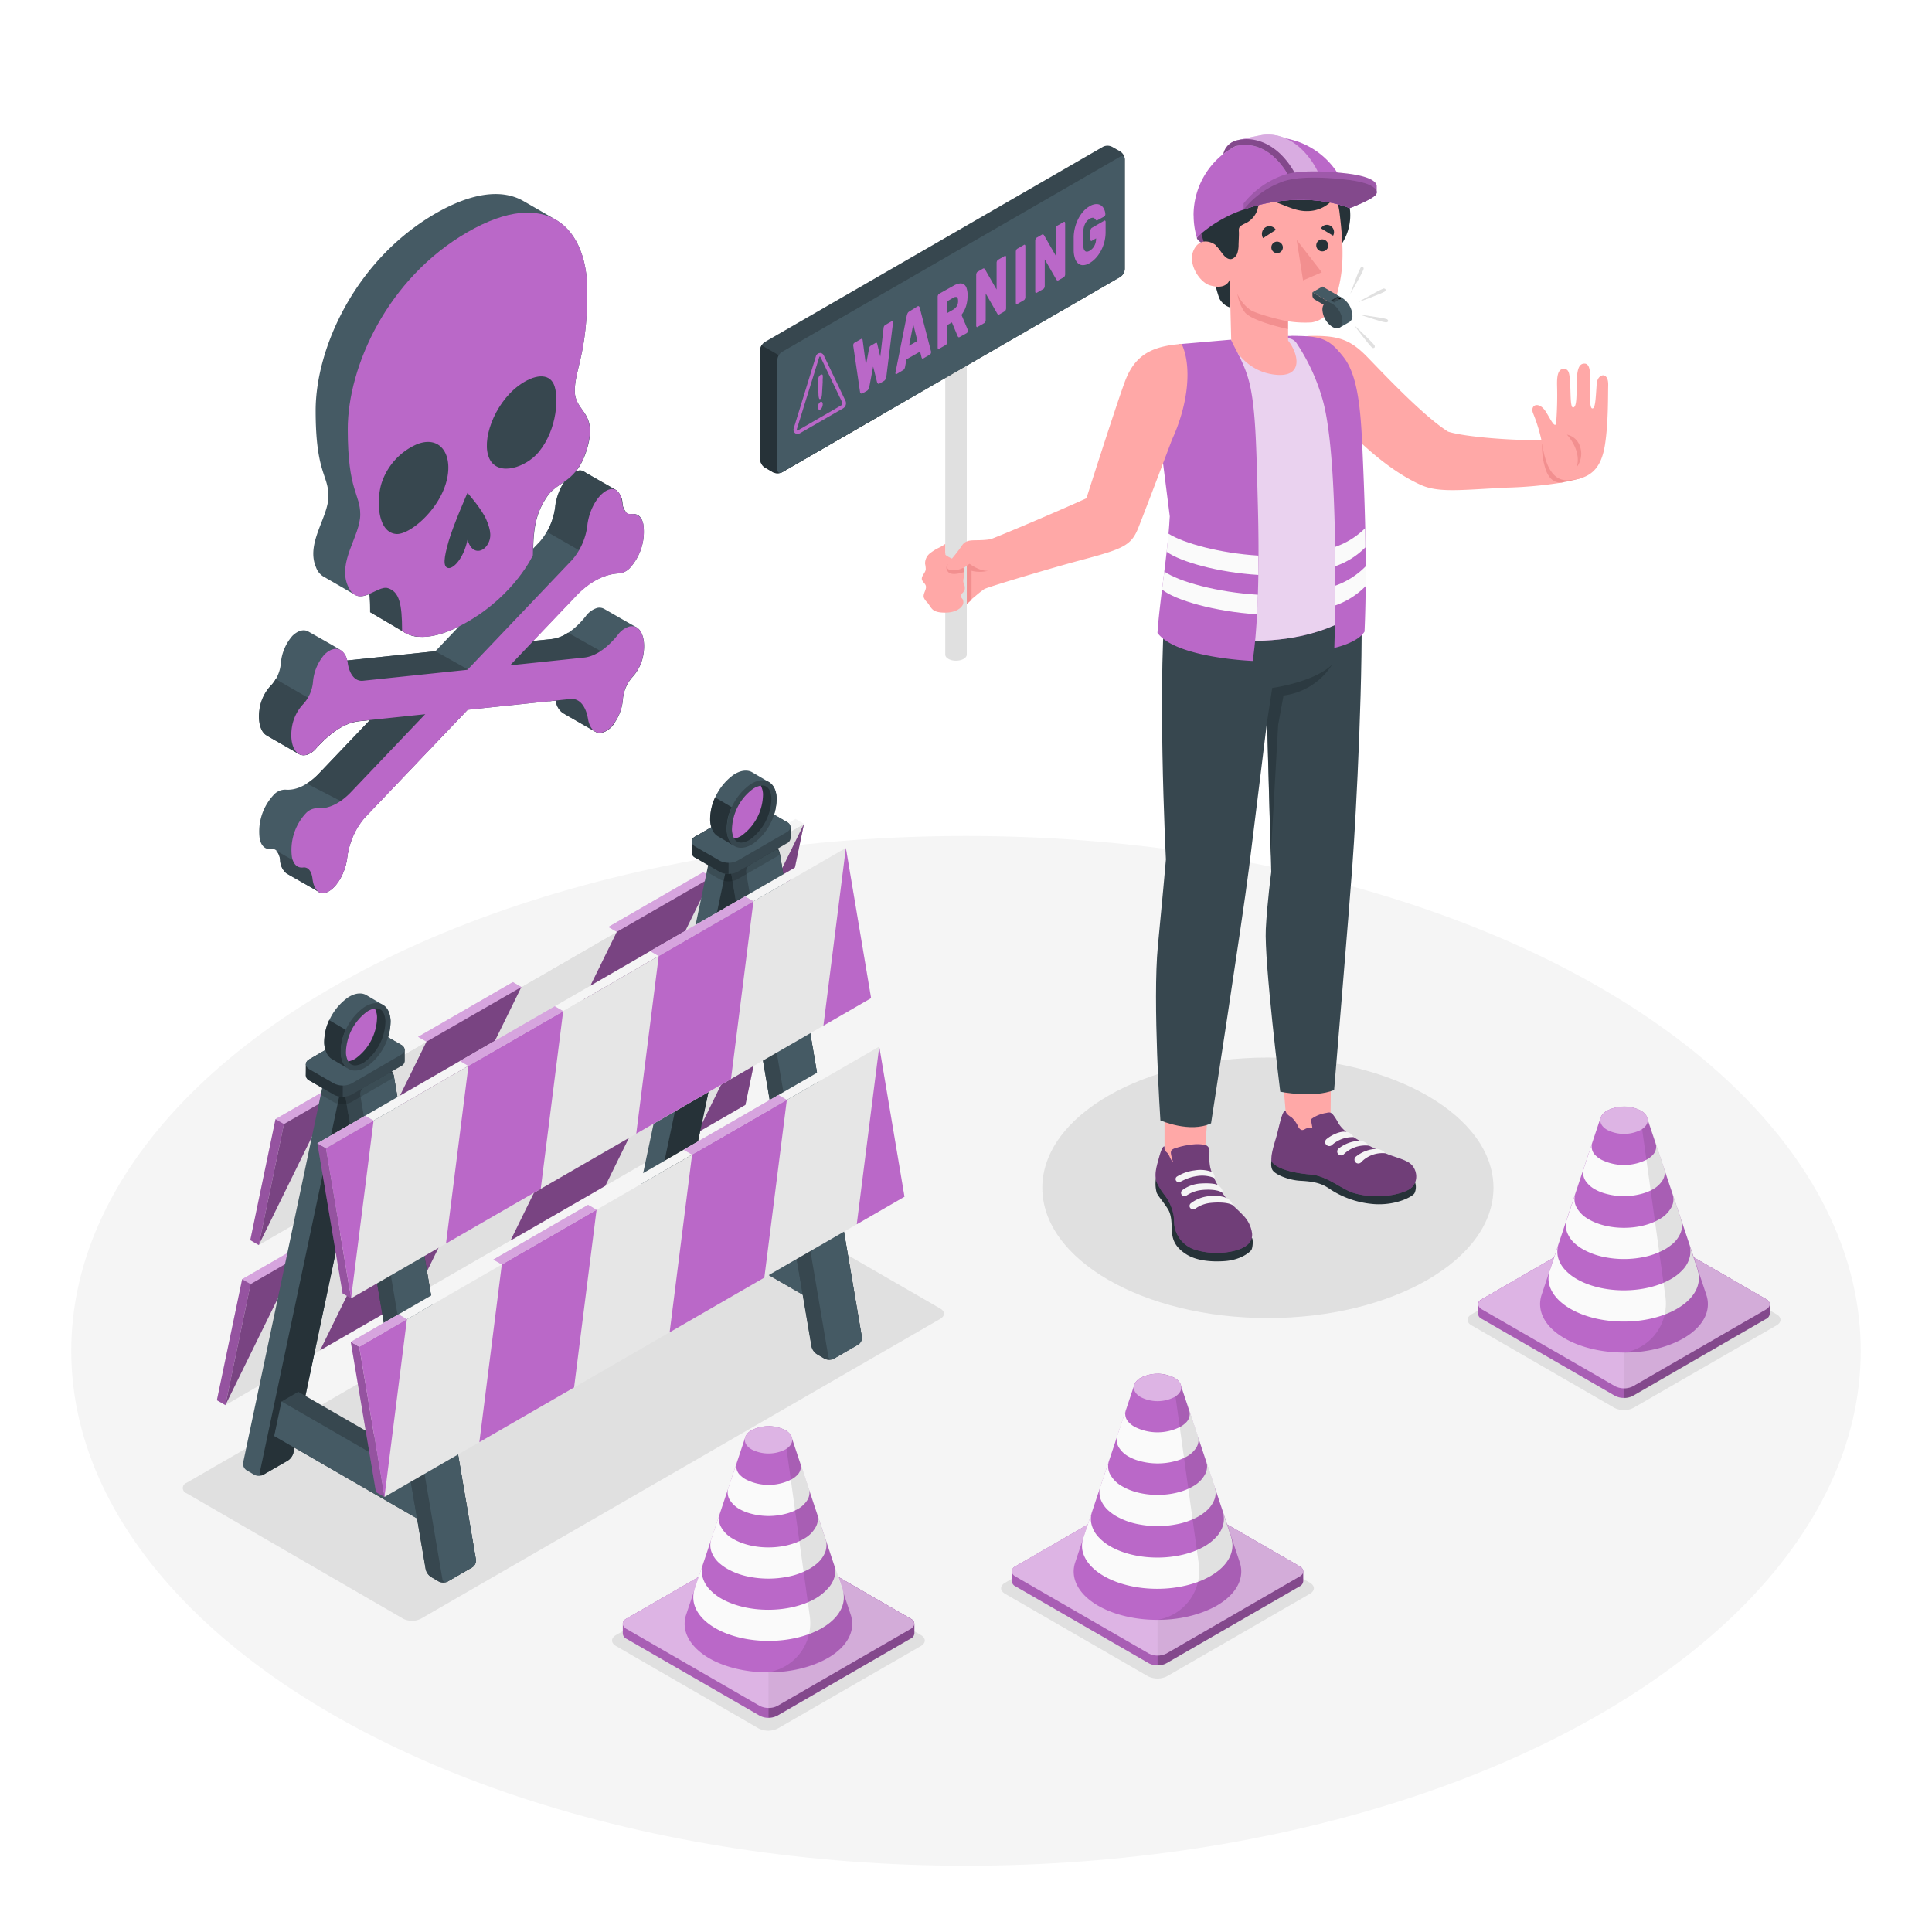 <svg class="animated" id="freepik_stories-warning" xmlns="http://www.w3.org/2000/svg" viewBox="0 0 500 500" version="1.1" xmlns:xlink="http://www.w3.org/1999/xlink" xmlns:svgjs="http://svgjs.com/svgjs"><style>svg#freepik_stories-warning:not(.animated) .animable {opacity: 0;}svg#freepik_stories-warning.animated #freepik--character--inject-19 {animation: 1s 1 forwards linear slideDown;animation-delay: 0s;}svg#freepik_stories-warning.animated #freepik--Character--inject-19 {animation: 1s 1 forwards linear slideDown,1.5s Infinite  linear heartbeat;animation-delay: 0s,1s;}            @keyframes slideDown {                0% {                    opacity: 0;                    transform: translateY(-30px);                }                100% {                    opacity: 1;                    transform: translateY(0);                }            }                    @keyframes heartbeat {                0% {                    transform: scale(1);                }                10% {                    transform: scale(1.1);                }                30% {                    transform: scale(1);                }                40% {                    transform: scale(1);                }                50% {                    transform: scale(1.1);                }                60% {                    transform: scale(1);                }                100% {                    transform: scale(1);                }            }        </style><g id="freepik--Floor--inject-19" class="animable" style="transform-origin: 250px 349.6px;"><ellipse id="freepik--floor--inject-19" cx="250" cy="349.6" rx="231.56" ry="133.25" style="fill: rgb(245, 245, 245); transform-origin: 250px 349.6px;" class="animable"></ellipse></g><g id="freepik--Shadows--inject-19" class="animable" style="transform-origin: 254.054px 360.798px;"><ellipse id="freepik--Shadow--inject-19" cx="328.13" cy="307.4" rx="58.38" ry="33.71" style="fill: rgb(224, 224, 224); transform-origin: 328.13px 307.4px;" class="animable"></ellipse><path id="freepik--shadow--inject-19" d="M201.37,447.28,238.31,426c1.37-.79,1.37-2.07,0-2.86l-36.94-21.33a5.51,5.51,0,0,0-5,0l-36.94,21.33c-1.37.79-1.37,2.07,0,2.86l36.94,21.33A5.51,5.51,0,0,0,201.37,447.28Z" style="fill: rgb(224, 224, 224); transform-origin: 198.87px 424.558px;" class="animable"></path><path id="freepik--shadow--inject-19" d="M302.05,433.8,339,412.47c1.37-.79,1.37-2.07,0-2.86l-36.94-21.33a5.49,5.49,0,0,0-5,0l-36.95,21.33c-1.37.79-1.37,2.07,0,2.86l36.95,21.33A5.49,5.49,0,0,0,302.05,433.8Z" style="fill: rgb(224, 224, 224); transform-origin: 299.555px 411.039px;" class="animable"></path><path id="freepik--shadow--inject-19" d="M422.77,364.33l37-21.33c1.37-.79,1.37-2.07,0-2.86l-37-21.33a5.49,5.49,0,0,0-5,0l-36.94,21.33c-1.37.79-1.37,2.07,0,2.86l36.94,21.33A5.49,5.49,0,0,0,422.77,364.33Z" style="fill: rgb(224, 224, 224); transform-origin: 420.3px 341.57px;" class="animable"></path><path id="freepik--shadow--inject-19" d="M104.32,418.91,48.26,386.44a1.42,1.42,0,0,1,0-2.68l134.3-77.53a5.08,5.08,0,0,1,4.62,0l56.16,32.42c1.27.73,1.27,1.93,0,2.67l-134.4,77.59A5.08,5.08,0,0,1,104.32,418.91Z" style="fill: rgb(224, 224, 224); transform-origin: 145.801px 362.57px;" class="animable"></path></g><g id="freepik--Barrier--inject-19" class="animable" style="transform-origin: 145.105px 304.497px;"><g id="freepik--barrier--inject-19" class="animable" style="transform-origin: 145.105px 304.497px;"><polygon points="66.96 322.22 201.54 244.52 208.08 213.2 73.49 290.9 66.96 322.22" style="fill: rgb(224, 224, 224); transform-origin: 137.52px 267.71px;" id="elc2jdnm11hl5" class="animable"></polygon><polygon points="73.5 290.9 208.08 213.2 205.89 211.93 71.31 289.63 73.5 290.9" style="fill: rgb(245, 245, 245); transform-origin: 139.695px 251.415px;" id="eltoyvb46emjb" class="animable"></polygon><polygon points="110.4 269.59 108.21 268.33 132.73 254.17 134.92 255.44 110.4 269.59" style="fill: rgb(186, 104, 200); transform-origin: 121.565px 261.88px;" id="elacv26p7es2" class="animable"></polygon><polygon points="159.64 241.16 157.45 239.9 181.97 225.74 184.16 227.01 159.64 241.16" style="fill: rgb(186, 104, 200); transform-origin: 170.805px 233.45px;" id="elxcpasm3t1lr" class="animable"></polygon><polygon points="73.5 290.9 71.31 289.63 83.65 282.5 85.84 283.77 73.5 290.9" style="fill: rgb(186, 104, 200); transform-origin: 78.575px 286.7px;" id="elm2z2hbmyc7f" class="animable"></polygon><g id="elo1s9wwzhmid"><g style="opacity: 0.4; transform-origin: 127.735px 258.32px;" class="animable"><polygon points="110.4 269.59 108.21 268.33 132.73 254.17 134.92 255.44 110.4 269.59" style="fill: rgb(255, 255, 255); transform-origin: 121.565px 261.88px;" id="elgetr2vkx5rc" class="animable"></polygon><polygon points="159.64 241.16 157.45 239.9 181.97 225.74 184.16 227.01 159.64 241.16" style="fill: rgb(255, 255, 255); transform-origin: 170.805px 233.45px;" id="elg5uq8wkmdho" class="animable"></polygon><polygon points="73.5 290.9 71.31 289.63 83.65 282.5 85.84 283.77 73.5 290.9" style="fill: rgb(255, 255, 255); transform-origin: 78.575px 286.7px;" id="ell535eyu3cel" class="animable"></polygon></g></g><polygon points="73.49 290.9 66.96 322.22 64.77 320.95 71.3 289.63 73.49 290.9" style="fill: rgb(186, 104, 200); transform-origin: 69.13px 305.925px;" id="el8v8j0c0w5bi" class="animable"></polygon><g id="el8msb016khig"><polygon points="73.49 290.9 66.96 322.22 64.77 320.95 71.3 289.63 73.49 290.9" style="opacity: 0.2; transform-origin: 69.13px 305.925px;" class="animable"></polygon></g><polygon points="85.84 283.77 66.96 322.22 73.49 290.9 85.84 283.77" style="fill: rgb(186, 104, 200); transform-origin: 76.4px 302.995px;" id="eloxcjtinnk1" class="animable"></polygon><polygon points="91.5 308.03 110.38 269.58 134.92 255.44 116.03 293.88 91.5 308.03" style="fill: rgb(186, 104, 200); transform-origin: 113.21px 281.735px;" id="elnwuhjy5z7jc" class="animable"></polygon><polygon points="140.76 279.61 159.64 241.16 184.18 227.02 165.3 265.46 140.76 279.61" style="fill: rgb(186, 104, 200); transform-origin: 162.47px 253.315px;" id="el01axq63ti3o7" class="animable"></polygon><polygon points="201.55 244.52 189.2 251.65 208.08 213.2 201.55 244.52" style="fill: rgb(186, 104, 200); transform-origin: 198.64px 232.425px;" id="elblh1trsbi3" class="animable"></polygon><g id="el8514teg81vk"><g style="opacity: 0.35; transform-origin: 137.52px 267.71px;" class="animable"><polygon points="85.84 283.77 66.96 322.22 73.49 290.9 85.84 283.77" id="elsfjko3dq3mj" class="animable" style="transform-origin: 76.4px 302.995px;"></polygon><polygon points="91.5 308.03 110.38 269.58 134.92 255.44 116.03 293.88 91.5 308.03" id="elfe8xhfeuwh" class="animable" style="transform-origin: 113.21px 281.735px;"></polygon><polygon points="140.76 279.61 159.64 241.16 184.18 227.02 165.3 265.46 140.76 279.61" id="el9trsamwcz7d" class="animable" style="transform-origin: 162.47px 253.315px;"></polygon><polygon points="201.55 244.52 189.2 251.65 208.08 213.2 201.55 244.52" id="elppqs3ybkct" class="animable" style="transform-origin: 198.64px 232.425px;"></polygon></g></g><polygon points="58.33 363.64 192.91 285.94 199.44 254.62 64.86 332.32 58.33 363.64" style="fill: rgb(224, 224, 224); transform-origin: 128.885px 309.13px;" id="el3fzc0ebshkl" class="animable"></polygon><polygon points="64.86 332.32 199.44 254.62 197.25 253.36 62.67 331.06 64.86 332.32" style="fill: rgb(245, 245, 245); transform-origin: 131.055px 292.84px;" id="eltho66a8nf9p" class="animable"></polygon><polygon points="101.77 311.01 99.58 309.75 124.09 295.6 126.28 296.86 101.77 311.01" style="fill: rgb(186, 104, 200); transform-origin: 112.93px 303.305px;" id="el3vfpdrbidaf" class="animable"></polygon><polygon points="151.01 282.59 148.81 281.32 173.33 267.17 175.52 268.43 151.01 282.59" style="fill: rgb(186, 104, 200); transform-origin: 162.165px 274.88px;" id="elukls78ae7j" class="animable"></polygon><polygon points="64.86 332.32 62.67 331.06 75.02 323.93 77.21 325.19 64.86 332.32" style="fill: rgb(186, 104, 200); transform-origin: 69.94px 328.125px;" id="elawei3jlcwmm" class="animable"></polygon><g id="el1m3187o3qqg"><g style="opacity: 0.4; transform-origin: 119.095px 299.745px;" class="animable"><polygon points="101.77 311.01 99.58 309.75 124.09 295.6 126.28 296.86 101.77 311.01" style="fill: rgb(255, 255, 255); transform-origin: 112.93px 303.305px;" id="elvbplixy865" class="animable"></polygon><polygon points="151.01 282.59 148.81 281.32 173.33 267.17 175.52 268.43 151.01 282.59" style="fill: rgb(255, 255, 255); transform-origin: 162.165px 274.88px;" id="eliqod22f1k9a" class="animable"></polygon><polygon points="64.86 332.32 62.67 331.06 75.02 323.93 77.21 325.19 64.86 332.32" style="fill: rgb(255, 255, 255); transform-origin: 69.94px 328.125px;" id="elyd28dwdbwyd" class="animable"></polygon></g></g><polygon points="64.86 332.32 58.33 363.64 56.13 362.38 62.67 331.06 64.86 332.32" style="fill: rgb(186, 104, 200); transform-origin: 60.495px 347.35px;" id="elx1j4ajy7xk" class="animable"></polygon><g id="el57po8d1i3de"><polygon points="64.86 332.32 58.33 363.64 56.13 362.38 62.67 331.06 64.86 332.32" style="opacity: 0.2; transform-origin: 60.495px 347.35px;" class="animable"></polygon></g><polygon points="77.21 325.19 58.33 363.64 64.86 332.32 77.21 325.19" style="fill: rgb(186, 104, 200); transform-origin: 67.77px 344.415px;" id="elt5z5kwvwc1" class="animable"></polygon><polygon points="82.86 349.45 101.74 311.01 126.28 296.86 107.4 335.31 82.86 349.45" style="fill: rgb(186, 104, 200); transform-origin: 104.57px 323.155px;" id="elyt4kr6ds4kk" class="animable"></polygon><polygon points="132.13 321.04 151.01 282.59 175.54 268.44 156.66 306.89 132.13 321.04" style="fill: rgb(186, 104, 200); transform-origin: 153.835px 294.74px;" id="elt8flrja84qc" class="animable"></polygon><polygon points="192.91 285.94 180.56 293.07 199.44 254.62 192.91 285.94" style="fill: rgb(186, 104, 200); transform-origin: 190px 273.845px;" id="elbzq3cl7lwok" class="animable"></polygon><g id="el4mo669d9wlv"><g style="opacity: 0.35; transform-origin: 128.885px 309.13px;" class="animable"><polygon points="77.21 325.19 58.33 363.64 64.86 332.32 77.21 325.19" id="el7dv1gw8ivbk" class="animable" style="transform-origin: 67.77px 344.415px;"></polygon><polygon points="82.86 349.45 101.74 311.01 126.28 296.86 107.4 335.31 82.86 349.45" id="elzygyckke8fr" class="animable" style="transform-origin: 104.57px 323.155px;"></polygon><polygon points="132.13 321.04 151.01 282.59 175.54 268.44 156.66 306.89 132.13 321.04" id="elpu1prvjzb2l" class="animable" style="transform-origin: 153.835px 294.74px;"></polygon><polygon points="192.91 285.94 180.56 293.07 199.44 254.62 192.91 285.94" id="el0m26i82z4a1" class="animable" style="transform-origin: 190px 273.845px;"></polygon></g></g><path d="M174.36,320.37,168,324a2.54,2.54,0,0,1-2.31,0l-2-1.17a2,2,0,0,1-.88-2l21.15-100.15a3.47,3.47,0,0,1,1.44-2l6.37-3.67a2.54,2.54,0,0,1,2.31,0l2,1.17a2,2,0,0,1,.88,2L175.79,318.39A3.42,3.42,0,0,1,174.36,320.37Z" style="fill: rgb(69, 90, 100); transform-origin: 179.885px 269.505px;" id="elliwfbt1eqts" class="animable"></path><path d="M174.36,320.37,168,324c-.64.37-1,.09-.88-.63l21.16-100.15a3.38,3.38,0,0,1,1.43-2l6.37-3.68c.64-.37,1-.08.88.64L175.79,318.39A3.42,3.42,0,0,1,174.36,320.37Z" style="fill: rgb(38, 50, 56); transform-origin: 182.04px 270.771px;" id="elzzovmiq3e1" class="animable"></path><polygon points="170.96 313.83 172.85 304.89 177.19 302.39 217.39 325.6 219.28 336.72 214.94 339.22 170.96 313.83" style="fill: rgb(55, 71, 79); transform-origin: 195.12px 320.805px;" id="eluvirhn6i5ek" class="animable"></polygon><polygon points="214.94 339.22 170.96 313.83 172.85 304.89 213.05 328.1 214.94 339.22" style="fill: rgb(69, 90, 100); transform-origin: 192.95px 322.055px;" id="eliru17mnj1vj" class="animable"></polygon><path d="M222.11,347.94l-6.36,3.68a2.63,2.63,0,0,1-2.32,0l-2-1.18a3.24,3.24,0,0,1-1.38-2L188.76,223.27a2.08,2.08,0,0,1,.94-2l6.37-3.68a2.54,2.54,0,0,1,2.31,0l2,1.17a3.21,3.21,0,0,1,1.38,2L223.05,346A2.08,2.08,0,0,1,222.11,347.94Z" style="fill: rgb(55, 71, 79); transform-origin: 205.902px 284.601px;" id="elo9cle10j2m" class="animable"></path><path d="M188.76,223.26l.81,4.74L210,348.46a3.27,3.27,0,0,0,1.38,2l2,1.18a2.63,2.63,0,0,0,2.32,0l6.36-3.68a2.08,2.08,0,0,0,.94-2L201.87,221.19l-.08-.43a3.32,3.32,0,0,0-1.38-2l-2-1.17a2.63,2.63,0,0,0-2.32,0l-6.37,3.68A2.08,2.08,0,0,0,188.76,223.26Z" style="fill: rgb(55, 71, 79); transform-origin: 205.881px 284.615px;" id="el4j978qvfu5i" class="animable"></path><path d="M201.79,220.76,223.05,346a2.08,2.08,0,0,1-.94,2l-6.36,3.68a.87.87,0,0,1-1.38-.65l-21.26-125.2a2,2,0,0,1,.93-2l6.37-3.68A.87.87,0,0,1,201.79,220.76Z" style="fill: rgb(69, 90, 100); transform-origin: 208.077px 285.914px;" id="elwfvvtbkm11k" class="animable"></path><g id="eltl2uvfk23u"><path d="M182.9,225.62l3.33,1.93a5.09,5.09,0,0,0,3.34.45,4.28,4.28,0,0,0,1.29-.45l11-6.36-.08-.43a3.32,3.32,0,0,0-1.38-2l-2-1.17a2.63,2.63,0,0,0-2.32,0c.16-.72.65-1,0-1.34l-2-1.16a2.48,2.48,0,0,0-2.31,0l-6.37,3.67a3.36,3.36,0,0,0-1.44,2Z" style="opacity: 0.15; transform-origin: 192.38px 221.455px;" class="animable"></path></g><path d="M179,217.82a1.62,1.62,0,0,1,1-1.36l12.74-7.35a5.11,5.11,0,0,1,4.63,0l6.23,3.6a1.65,1.65,0,0,1,1,1.32c0,.49,0,2.42,0,2.91a1.62,1.62,0,0,1-1,1.33l-12.73,7.36a5.17,5.17,0,0,1-4.63,0L180,222a1.64,1.64,0,0,1-1-1.31C179,220.22,179,218.3,179,217.82Z" style="fill: rgb(55, 71, 79); transform-origin: 191.8px 217.366px;" id="elaks2p2us4x" class="animable"></path><path d="M179,217.82a1.62,1.62,0,0,1,1-1.36l8.55-4.93v14.65a4.81,4.81,0,0,1-2.31-.55L180,222a1.64,1.64,0,0,1-1-1.31C179,220.22,179,218.3,179,217.82Z" style="fill: rgb(38, 50, 56); transform-origin: 183.775px 218.855px;" id="ela2etbkbivi" class="animable"></path><path d="M190.86,222.74l12.73-7.36c1.28-.73,1.28-1.93,0-2.67l-6.23-3.6a5.11,5.11,0,0,0-4.63,0L180,216.47c-1.28.73-1.28,1.93,0,2.67l6.24,3.6A5.11,5.11,0,0,0,190.86,222.74Z" style="fill: rgb(69, 90, 100); transform-origin: 191.795px 215.924px;" id="el2b3qwbxrylf" class="animable"></path><g id="freepik--Clock--inject-19" class="animable" style="transform-origin: 192.389px 209.426px;"><path d="M198.85,202.32h0l-4.31-2.53h0c-1.24-.63-2.89-.44-4.66.7a14.71,14.71,0,0,0-6.09,11.83c.11,2.11.92,3.56,2.15,4.2h0l4.3,2.54h0c1.23.63,2.88.45,4.66-.7A14.69,14.69,0,0,0,201,206.52C200.89,204.41,200.08,203,198.85,202.32Z" style="fill: rgb(69, 90, 100); transform-origin: 192.395px 209.426px;" id="ella9xryyf9hc" class="animable"></path><path d="M190.14,219l-4.21-2.49h0c-1.23-.64-2-2.09-2.15-4.2a13.2,13.2,0,0,1,1.29-5.94l4.3,2.53a13.05,13.05,0,0,0-1.28,5.94C188.18,216.91,189,218.34,190.14,219Z" style="fill: rgb(38, 50, 56); transform-origin: 186.959px 212.685px;" id="el5sezrr8o74h" class="animable"></path><path d="M194.91,218.35A14.69,14.69,0,0,0,201,206.52c-.2-4.23-3.26-5.81-6.83-3.51a14.7,14.7,0,0,0-6.08,11.83C188.28,219.08,191.34,220.65,194.91,218.35Z" style="fill: rgb(55, 71, 79); transform-origin: 194.545px 210.681px;" id="elq2ieura7q6e" class="animable"></path><path d="M191.92,218.06c-2.1.1-2.45-2.26-2.5-3.29a13.47,13.47,0,0,1,5.47-10.63,4.76,4.76,0,0,1,2.26-.83c2.1-.11,2.44,2.26,2.49,3.28a13.42,13.42,0,0,1-5.46,10.63,4.9,4.9,0,0,1-2.26.84Z" style="fill: rgb(38, 50, 56); transform-origin: 194.53px 210.685px;" id="elul0f8jl0q6p" class="animable"></path><path d="M194.89,204.14a5.09,5.09,0,0,1,2-.8,5,5,0,0,1,.58,2.24A13.41,13.41,0,0,1,192,216.21a5,5,0,0,1-2,.81,5.28,5.28,0,0,1-.58-2.25A13.47,13.47,0,0,1,194.89,204.14Z" style="fill: rgb(186, 104, 200); transform-origin: 193.445px 210.18px;" id="elwn0c917kbr8" class="animable"></path></g><path d="M74.49,378l-6.37,3.67a2.54,2.54,0,0,1-2.31,0l-2-1.17a2,2,0,0,1-.88-2L84.05,278.41a3.47,3.47,0,0,1,1.44-2l6.37-3.67a2.54,2.54,0,0,1,2.31,0l2,1.17a2,2,0,0,1,.88,2L75.92,376.05A3.42,3.42,0,0,1,74.49,378Z" style="fill: rgb(69, 90, 100); transform-origin: 79.99px 327.205px;" id="elnaesn8n1z4s" class="animable"></path><path d="M74.49,378l-6.37,3.67c-.64.37-1,.09-.88-.64L88.39,280.91a3.45,3.45,0,0,1,1.44-2l6.37-3.68c.64-.37,1-.08.88.64L75.92,376.05A3.42,3.42,0,0,1,74.49,378Z" style="fill: rgb(38, 50, 56); transform-origin: 82.16px 328.451px;" id="elcrrdv333gtj" class="animable"></path><polygon points="70.98 371.64 72.87 362.7 77.2 360.2 117.41 383.41 119.3 394.53 114.96 397.03 70.98 371.64" style="fill: rgb(55, 71, 79); transform-origin: 95.14px 378.615px;" id="el1kw65jlqhj6" class="animable"></polygon><polygon points="114.96 397.03 70.98 371.64 72.87 362.7 113.07 385.92 114.96 397.03" style="fill: rgb(69, 90, 100); transform-origin: 92.97px 379.865px;" id="elj5ab4azkt5g" class="animable"></polygon><path d="M122.24,405.6l-6.36,3.67a2.56,2.56,0,0,1-2.32,0l-2-1.17a3.27,3.27,0,0,1-1.38-2L88.89,280.92a2.07,2.07,0,0,1,.94-2l6.37-3.68a2.54,2.54,0,0,1,2.31,0l2,1.17a3.21,3.21,0,0,1,1.38,2l21.26,125.19A2.08,2.08,0,0,1,122.24,405.6Z" style="fill: rgb(55, 71, 79); transform-origin: 106.021px 342.255px;" id="el7howrbgu02r" class="animable"></path><path d="M88.89,280.92l.81,4.74,20.45,120.45a3.26,3.26,0,0,0,1.38,2l2,1.18a2.63,2.63,0,0,0,2.32,0l6.36-3.68a2.08,2.08,0,0,0,.94-2L102,278.85l-.08-.43a3.29,3.29,0,0,0-1.38-2l-2-1.17a2.56,2.56,0,0,0-2.32,0l-6.37,3.67A2.11,2.11,0,0,0,88.89,280.92Z" style="fill: rgb(55, 71, 79); transform-origin: 106.022px 342.266px;" id="elzftn5pamzn8" class="animable"></path><path d="M101.92,278.42l21.26,125.19a2.08,2.08,0,0,1-.94,2l-6.36,3.67a.87.87,0,0,1-1.39-.64L93.24,283.43a2,2,0,0,1,.93-2l6.37-3.68A.87.87,0,0,1,101.92,278.42Z" style="fill: rgb(69, 90, 100); transform-origin: 108.207px 343.519px;" id="eleyep4tss7qc" class="animable"></path><g id="el06awxjnmf4ja"><path d="M83,283.28l3.33,1.93a5.09,5.09,0,0,0,3.34.45,4.38,4.38,0,0,0,1.29-.45l11-6.36-.08-.43a3.29,3.29,0,0,0-1.38-2l-2-1.17a2.56,2.56,0,0,0-2.32,0c.16-.72.65-1,0-1.34l-2-1.16a2.5,2.5,0,0,0-2.32,0l-6.37,3.67a3.38,3.38,0,0,0-1.43,2Z" style="opacity: 0.15; transform-origin: 92.48px 279.115px;" class="animable"></path></g><path d="M79.16,275.48a1.62,1.62,0,0,1,1-1.36l12.74-7.35a5.11,5.11,0,0,1,4.63,0l6.23,3.6a1.65,1.65,0,0,1,1,1.32c0,.49,0,2.42,0,2.9a1.62,1.62,0,0,1-1,1.34L91,283.28a5.11,5.11,0,0,1-4.63,0l-6.24-3.6a1.64,1.64,0,0,1-1-1.32C79.15,277.88,79.17,276,79.16,275.48Z" style="fill: rgb(55, 71, 79); transform-origin: 91.945px 275.025px;" id="elznekpgkjtdl" class="animable"></path><path d="M79.16,275.48a1.62,1.62,0,0,1,1-1.36l8.55-4.93v14.65a4.7,4.7,0,0,1-2.31-.56l-6.24-3.6a1.64,1.64,0,0,1-1-1.32C79.15,277.88,79.17,276,79.16,275.48Z" style="fill: rgb(38, 50, 56); transform-origin: 83.934px 276.515px;" id="elhfn1jmc94bk" class="animable"></path><path d="M91,280.4,103.72,273c1.28-.73,1.28-1.93,0-2.67l-6.23-3.6a5.11,5.11,0,0,0-4.63,0l-12.74,7.35c-1.28.74-1.28,1.94,0,2.68l6.24,3.6A5.17,5.17,0,0,0,91,280.4Z" style="fill: rgb(69, 90, 100); transform-origin: 91.92px 273.553px;" id="elzq8b0i6wu4j" class="animable"></path><g id="freepik--clock--inject-19" class="animable" style="transform-origin: 92.495px 267.095px;"><path d="M99,260h0l-4.31-2.54h0c-1.24-.63-2.89-.45-4.66.7A14.7,14.7,0,0,0,83.9,270c.11,2.11.92,3.56,2.15,4.2h0l4.3,2.53h0c1.23.63,2.88.45,4.66-.7a14.69,14.69,0,0,0,6.08-11.83C101,262.07,100.21,260.62,99,260Z" style="fill: rgb(69, 90, 100); transform-origin: 92.495px 267.095px;" id="el3lv55dvbgwz" class="animable"></path><path d="M90.27,276.66l-4.21-2.49h0c-1.23-.64-2-2.09-2.15-4.2A13.2,13.2,0,0,1,85.19,264l4.3,2.53a13.05,13.05,0,0,0-1.28,5.94C88.31,274.56,89.09,276,90.27,276.66Z" style="fill: rgb(38, 50, 56); transform-origin: 87.088px 270.33px;" id="elobqqygm67g" class="animable"></path><path d="M95,276a14.69,14.69,0,0,0,6.08-11.83c-.21-4.23-3.26-5.81-6.83-3.51a14.7,14.7,0,0,0-6.08,11.83C88.41,276.74,91.47,278.31,95,276Z" style="fill: rgb(55, 71, 79); transform-origin: 94.625px 268.334px;" id="elqey91l3usj" class="animable"></path><path d="M92.05,275.72c-2.1.1-2.45-2.27-2.5-3.29A13.47,13.47,0,0,1,95,261.8a4.76,4.76,0,0,1,2.26-.83c2.1-.11,2.44,2.26,2.49,3.28a13.43,13.43,0,0,1-5.46,10.63,4.94,4.94,0,0,1-2.26.84Z" style="fill: rgb(38, 50, 56); transform-origin: 94.65px 268.345px;" id="eln2z8szy2wf" class="animable"></path><path d="M95,261.8a5.09,5.09,0,0,1,2-.8,4.93,4.93,0,0,1,.58,2.24,13.43,13.43,0,0,1-5.47,10.63,5,5,0,0,1-2,.81,5.28,5.28,0,0,1-.58-2.25A13.47,13.47,0,0,1,95,261.8Z" style="fill: rgb(186, 104, 200); transform-origin: 93.555px 267.84px;" id="elchv4199ibnn" class="animable"></path></g><polygon points="84.33 297.15 218.91 219.45 216.72 218.19 82.14 295.89 84.33 297.15" style="fill: rgb(245, 245, 245); transform-origin: 150.525px 257.67px;" id="el9hptnb7tzs" class="animable"></polygon><polygon points="84.33 297.15 90.86 336.01 225.44 258.31 218.91 219.45 84.33 297.15" style="fill: rgb(230, 230, 230); transform-origin: 154.885px 277.73px;" id="elqksmwlygw2m" class="animable"></polygon><polygon points="82.14 295.89 88.67 334.75 90.86 336.01 84.33 297.15 82.14 295.89" style="fill: rgb(186, 104, 200); transform-origin: 86.5px 315.95px;" id="el8zr1zjd2ebs" class="animable"></polygon><g id="elqgee768bscq"><polygon points="82.14 295.89 88.67 334.75 90.86 336.01 84.33 297.15 82.14 295.89" style="opacity: 0.2; transform-origin: 86.5px 315.95px;" class="animable"></polygon></g><polygon points="139.94 307.68 145.75 261.69 121.23 275.85 115.42 321.83 139.94 307.68" style="fill: rgb(186, 104, 200); transform-origin: 130.585px 291.76px;" id="elvshymfd2ymj" class="animable"></polygon><polygon points="189.18 279.25 194.99 233.26 170.48 247.42 164.66 293.4 189.18 279.25" style="fill: rgb(186, 104, 200); transform-origin: 179.825px 263.33px;" id="elgshq8hzae4l" class="animable"></polygon><polygon points="96.68 290.02 90.86 336.01 84.33 297.15 96.68 290.02" style="fill: rgb(186, 104, 200); transform-origin: 90.505px 313.015px;" id="elhcrk0uctc14" class="animable"></polygon><polygon points="213.1 265.44 218.91 219.45 225.44 258.31 213.1 265.44" style="fill: rgb(186, 104, 200); transform-origin: 219.27px 242.445px;" id="el22tkrr872pi" class="animable"></polygon><polygon points="121.23 275.85 119.05 274.58 143.56 260.43 145.75 261.69 121.23 275.85" style="fill: rgb(186, 104, 200); transform-origin: 132.4px 268.14px;" id="ela47hm1wij4e" class="animable"></polygon><polygon points="170.48 247.42 168.28 246.15 192.8 232 194.99 233.26 170.48 247.42" style="fill: rgb(186, 104, 200); transform-origin: 181.635px 239.71px;" id="elyixkks2i0q" class="animable"></polygon><polygon points="84.33 297.15 82.14 295.89 94.49 288.76 96.68 290.02 84.33 297.15" style="fill: rgb(186, 104, 200); transform-origin: 89.41px 292.955px;" id="elbqrxcyctr8t" class="animable"></polygon><g id="elwp4aw1wdy4"><g style="opacity: 0.4; transform-origin: 138.565px 264.575px;" class="animable"><polygon points="121.23 275.85 119.05 274.58 143.56 260.43 145.75 261.69 121.23 275.85" style="fill: rgb(255, 255, 255); transform-origin: 132.4px 268.14px;" id="el4j16txchftc" class="animable"></polygon><polygon points="170.48 247.42 168.28 246.15 192.8 232 194.99 233.26 170.48 247.42" style="fill: rgb(255, 255, 255); transform-origin: 181.635px 239.71px;" id="elz4hzldhn9lf" class="animable"></polygon><polygon points="84.33 297.15 82.14 295.89 94.49 288.76 96.68 290.02 84.33 297.15" style="fill: rgb(255, 255, 255); transform-origin: 89.41px 292.955px;" id="elulcb9h8hri9" class="animable"></polygon></g></g><polygon points="92.97 348.55 227.55 270.85 225.36 269.59 90.78 347.29 92.97 348.55" style="fill: rgb(245, 245, 245); transform-origin: 159.165px 309.07px;" id="elsncsqus83ch" class="animable"></polygon><polygon points="92.97 348.55 99.5 387.41 234.08 309.71 227.55 270.85 92.97 348.55" style="fill: rgb(230, 230, 230); transform-origin: 163.525px 329.13px;" id="el646vaxwgxzu" class="animable"></polygon><polygon points="90.78 347.29 97.31 386.15 99.5 387.41 92.97 348.55 90.78 347.29" style="fill: rgb(186, 104, 200); transform-origin: 95.14px 367.35px;" id="elgxu4j9hy8en" class="animable"></polygon><g id="eli40btq3aj9k"><polygon points="90.78 347.29 97.31 386.15 99.5 387.41 92.97 348.55 90.78 347.29" style="opacity: 0.2; transform-origin: 95.14px 367.35px;" class="animable"></polygon></g><polygon points="148.57 359.08 154.39 313.09 129.87 327.24 124.06 373.23 148.57 359.08" style="fill: rgb(186, 104, 200); transform-origin: 139.225px 343.16px;" id="elvzmx021xhnm" class="animable"></polygon><polygon points="197.81 330.65 203.63 284.66 179.11 298.81 173.3 344.8 197.81 330.65" style="fill: rgb(186, 104, 200); transform-origin: 188.465px 314.73px;" id="el13i6f9j8q6e8" class="animable"></polygon><polygon points="105.31 341.42 99.5 387.41 92.97 348.55 105.31 341.42" style="fill: rgb(186, 104, 200); transform-origin: 99.14px 364.415px;" id="elunizi6rl6yb" class="animable"></polygon><polygon points="221.73 316.84 227.55 270.85 234.08 309.71 221.73 316.84" style="fill: rgb(186, 104, 200); transform-origin: 227.905px 293.845px;" id="elslbnep4cel" class="animable"></polygon><polygon points="129.87 327.24 127.68 325.98 152.2 311.82 154.39 313.09 129.87 327.24" style="fill: rgb(186, 104, 200); transform-origin: 141.035px 319.53px;" id="el7ftnbcifhyo" class="animable"></polygon><polygon points="179.11 298.81 176.92 297.55 201.44 283.39 203.63 284.66 179.11 298.81" style="fill: rgb(186, 104, 200); transform-origin: 190.275px 291.1px;" id="el2i91ibl2gcb" class="animable"></polygon><polygon points="92.97 348.55 90.78 347.29 103.12 340.16 105.31 341.42 92.97 348.55" style="fill: rgb(186, 104, 200); transform-origin: 98.045px 344.355px;" id="el3j53hrj6tb5" class="animable"></polygon><g id="elboqc2eso3cf"><g style="opacity: 0.4; transform-origin: 147.205px 315.97px;" class="animable"><polygon points="129.87 327.24 127.68 325.98 152.2 311.82 154.39 313.09 129.87 327.24" style="fill: rgb(255, 255, 255); transform-origin: 141.035px 319.53px;" id="elivtmvjy6fp" class="animable"></polygon><polygon points="179.11 298.81 176.92 297.55 201.44 283.39 203.63 284.66 179.11 298.81" style="fill: rgb(255, 255, 255); transform-origin: 190.275px 291.1px;" id="elvfmy5l03v9" class="animable"></polygon><polygon points="92.97 348.55 90.78 347.29 103.12 340.16 105.31 341.42 92.97 348.55" style="fill: rgb(255, 255, 255); transform-origin: 98.045px 344.355px;" id="elspbvyqwkd9" class="animable"></polygon></g></g></g></g><g id="freepik--Cones--inject-19" class="animable" style="transform-origin: 309.59px 365.466px;"><g id="freepik--Cone--inject-19" class="animable" style="transform-origin: 420.255px 324.089px;"><path d="M383.54,336.2,418,316.31a5.07,5.07,0,0,1,4.63,0L457,336.2a1.6,1.6,0,0,1,1,1.33V340a1.6,1.6,0,0,1-1,1.34l-34.43,19.88a5.15,5.15,0,0,1-4.63,0l-34.44-19.88a1.61,1.61,0,0,1-1-1.34v-2.51A1.61,1.61,0,0,1,383.54,336.2Z" style="fill: rgb(186, 104, 200); transform-origin: 420.25px 338.76px;" id="el4dj6vozd408" class="animable"></path><g id="elmk90s2tyh0i"><path d="M382.59,337.53V340a1.61,1.61,0,0,0,1,1.34L418,361.26a4.72,4.72,0,0,0,2.31.55V315.75a4.62,4.62,0,0,0-2.31.56L383.54,336.2A1.61,1.61,0,0,0,382.59,337.53Z" style="opacity: 0.1; transform-origin: 401.45px 338.78px;" class="animable"></path></g><g id="elmtqjkv7elr"><path d="M420.29,315.75v46.06a4.76,4.76,0,0,0,2.32-.55L457,341.38a1.6,1.6,0,0,0,1-1.34v-2.51a1.6,1.6,0,0,0-1-1.33l-34.43-19.89A4.66,4.66,0,0,0,420.29,315.75Z" style="opacity: 0.3; transform-origin: 439.145px 338.78px;" class="animable"></path></g><path d="M422.61,358.76l34.44-19.89c1.28-.74,1.28-1.93,0-2.67l-34.44-19.89a5.11,5.11,0,0,0-4.63,0L383.53,336.2c-1.27.74-1.27,1.93,0,2.67L418,358.76A5.17,5.17,0,0,0,422.61,358.76Z" style="fill: rgb(186, 104, 200); transform-origin: 420.294px 337.529px;" id="elg3kvvk061lh" class="animable"></path><g id="elxh5igdsy8fc"><path d="M422.61,358.76l34.44-19.89c1.28-.74,1.28-1.93,0-2.67l-34.44-19.89a5.11,5.11,0,0,0-4.63,0L383.53,336.2c-1.27.74-1.27,1.93,0,2.67L418,358.76A5.17,5.17,0,0,0,422.61,358.76Z" style="fill: rgb(255, 255, 255); opacity: 0.5; transform-origin: 420.294px 337.529px;" class="animable"></path></g><g id="els83oqcn7cy"><path d="M420.29,315.76a4.74,4.74,0,0,1,2.32.55l34.44,19.89c1.28.74,1.28,1.93,0,2.67l-34.44,19.89a4.74,4.74,0,0,1-2.32.55Z" style="opacity: 0.05; transform-origin: 439.15px 337.535px;" class="animable"></path></g><path d="M399,335h0l15.24-45.78v0l0,0h0a3.56,3.56,0,0,1,1.66-1.77,9.56,9.56,0,0,1,8.68,0,3.52,3.52,0,0,1,1.66,1.77h0l0,.05h0L441.56,335h0c1.4,4-.56,8.28-5.91,11.37-8.48,4.89-22.22,4.89-30.7,0C399.59,343.31,397.63,339,399,335Z" style="fill: rgb(186, 104, 200); transform-origin: 420.288px 318.223px;" id="elduw0aklg4qm" class="animable"></path><path d="M409.89,302.38l0-.05,2.16-6.51a3.15,3.15,0,0,0,.95,3.27,6.57,6.57,0,0,0,1.36,1,13.11,13.11,0,0,0,11.83,0,6.49,6.49,0,0,0,1.35-1,3.17,3.17,0,0,0,.95-3.28l2.17,6.52v0a3.74,3.74,0,0,1-.48,3.27,6.93,6.93,0,0,1-2.43,2.2,12.09,12.09,0,0,1-2.63,1.08,17.64,17.64,0,0,1-9.72,0,11.81,11.81,0,0,1-2.62-1.08,7,7,0,0,1-2.44-2.2A3.76,3.76,0,0,1,409.89,302.38Z" style="fill: rgb(250, 250, 250); transform-origin: 420.277px 302.686px;" id="el4pj1438t927" class="animable"></path><path d="M401.16,328.6v0l2.17-6.51a6,6,0,0,0-.12,3.27,7.48,7.48,0,0,0,1.84,3.29,12.55,12.55,0,0,0,3,2.36c6.74,3.9,17.67,3.9,24.41,0a12.68,12.68,0,0,0,3-2.36,7.38,7.38,0,0,0,1.84-3.29,5.79,5.79,0,0,0-.12-3.27l2.16,6.5,0,.07a6.62,6.62,0,0,1,.23,3.27c-.44,2.48-2.3,4.89-5.59,6.79-7.61,4.4-19.95,4.4-27.56,0-3.29-1.9-5.15-4.31-5.59-6.79A6.6,6.6,0,0,1,401.16,328.6Z" style="fill: rgb(250, 250, 250); transform-origin: 420.213px 332.055px;" id="el10bf513ala9a" class="animable"></path><path d="M405.53,315.49v0l2.17-6.52a4.44,4.44,0,0,0,.2,3.28,7.7,7.7,0,0,0,3.23,3.28l.09.06c5,2.89,13.12,2.89,18.12,0l.1-.06a7.73,7.73,0,0,0,3.22-3.28,4.4,4.4,0,0,0,.2-3.28l2.17,6.51,0,.05a5.08,5.08,0,0,1,0,3.29,7.5,7.5,0,0,1-2.38,3.27,13.42,13.42,0,0,1-1.75,1.21,18.74,18.74,0,0,1-5.77,2.07,25.58,25.58,0,0,1-9.71,0,18.8,18.8,0,0,1-5.78-2.07,12.64,12.64,0,0,1-1.74-1.21,7.53,7.53,0,0,1-2.39-3.27A5.15,5.15,0,0,1,405.53,315.49Z" style="fill: rgb(250, 250, 250); transform-origin: 420.274px 317.402px;" id="el1ubnkx51aa" class="animable"></path><g id="ellef4gizeu7a"><path d="M420.29,286.37a8.79,8.79,0,0,1,4.34,1,3.52,3.52,0,0,1,1.66,1.77h0l0,.05h0L441.56,335h0c1.4,4-.56,8.28-5.91,11.37a31.45,31.45,0,0,1-15.35,3.67l.13,0A12.89,12.89,0,0,0,431,335.48l-6.34-45.57Z" style="opacity: 0.1; transform-origin: 431.144px 318.206px;" class="animable"></path></g><path d="M424.63,292.42c2.4-1.39,2.4-3.63,0-5a9.56,9.56,0,0,0-8.68,0c-2.4,1.38-2.4,3.62,0,5A9.62,9.62,0,0,0,424.63,292.42Z" style="fill: rgb(186, 104, 200); transform-origin: 420.29px 289.916px;" id="elw81td6mbgd" class="animable"></path><g id="el8i5hrgxwcgf"><path d="M424.63,292.42c2.4-1.39,2.4-3.63,0-5a9.56,9.56,0,0,0-8.68,0c-2.4,1.38-2.4,3.62,0,5A9.62,9.62,0,0,0,424.63,292.42Z" style="fill: rgb(255, 255, 255); opacity: 0.5; transform-origin: 420.29px 289.916px;" class="animable"></path></g></g><g id="freepik--cone--inject-19" class="animable" style="transform-origin: 198.905px 406.821px;"><path d="M162.13,418.91,196.58,399a5,5,0,0,1,4.62,0l34.44,19.89a1.61,1.61,0,0,1,1,1.33v2.52a1.61,1.61,0,0,1-1,1.33L201.2,444a5,5,0,0,1-4.62,0l-34.45-19.88a1.61,1.61,0,0,1-.95-1.33v-2.52A1.61,1.61,0,0,1,162.13,418.91Z" style="fill: rgb(186, 104, 200); transform-origin: 198.91px 421.5px;" id="elaarozf6wvqc" class="animable"></path><g id="elf66xy941nrk"><path d="M161.18,420.24v2.52a1.61,1.61,0,0,0,.95,1.33L196.58,444a4.6,4.6,0,0,0,2.31.56V398.46a4.7,4.7,0,0,0-2.31.56l-34.45,19.89A1.61,1.61,0,0,0,161.18,420.24Z" style="opacity: 0.1; transform-origin: 180.035px 421.51px;" class="animable"></path></g><g id="elsjdtjcqxsf"><path d="M198.89,398.46v46.07a4.62,4.62,0,0,0,2.31-.56l34.44-19.88a1.61,1.61,0,0,0,1-1.33v-2.52a1.61,1.61,0,0,0-1-1.33L201.2,399A4.73,4.73,0,0,0,198.89,398.46Z" style="opacity: 0.3; transform-origin: 217.765px 421.495px;" class="animable"></path></g><path d="M201.2,441.47l34.44-19.89c1.28-.74,1.28-1.93,0-2.67L201.2,399a5.17,5.17,0,0,0-4.63,0l-34.44,19.89c-1.28.74-1.28,1.93,0,2.67l34.44,19.89A5.11,5.11,0,0,0,201.2,441.47Z" style="fill: rgb(186, 104, 200); transform-origin: 198.885px 420.234px;" id="elvr9qlnoau0s" class="animable"></path><g id="el78xr1enfl5l"><path d="M201.2,441.47l34.44-19.89c1.28-.74,1.28-1.93,0-2.67L201.2,399a5.17,5.17,0,0,0-4.63,0l-34.44,19.89c-1.28.74-1.28,1.93,0,2.67l34.44,19.89A5.11,5.11,0,0,0,201.2,441.47Z" style="fill: rgb(255, 255, 255); opacity: 0.5; transform-origin: 198.885px 420.234px;" class="animable"></path></g><g id="el4qjc2i1ufd"><path d="M198.89,398.47a4.84,4.84,0,0,1,2.31.55l34.44,19.89c1.28.74,1.28,1.93,0,2.67L201.2,441.47a4.72,4.72,0,0,1-2.31.55Z" style="opacity: 0.05; transform-origin: 217.745px 420.245px;" class="animable"></path></g><path d="M177.62,417.74h0L192.86,372v-.07h0a3.48,3.48,0,0,1,1.66-1.77,9.56,9.56,0,0,1,8.68,0,3.56,3.56,0,0,1,1.66,1.77h0l0,.05h0l15.25,45.79h0c1.4,4-.57,8.28-5.91,11.37-8.48,4.89-22.23,4.89-30.7,0C178.19,426,176.22,421.72,177.62,417.74Z" style="fill: rgb(186, 104, 200); transform-origin: 198.865px 400.963px;" id="elirnmjl9z72e" class="animable"></path><path d="M188.49,385.09v0l2.17-6.51a3.17,3.17,0,0,0,1,3.28,6.14,6.14,0,0,0,1.35,1,13,13,0,0,0,11.83,0,6.21,6.21,0,0,0,1.36-1,3.16,3.16,0,0,0,.94-3.29l2.17,6.53v0a3.74,3.74,0,0,1-.47,3.27,7,7,0,0,1-2.44,2.2,12.09,12.09,0,0,1-2.63,1.08,17.61,17.61,0,0,1-9.71,0,12.09,12.09,0,0,1-2.63-1.08,6.84,6.84,0,0,1-2.43-2.2A3.72,3.72,0,0,1,188.49,385.09Z" style="fill: rgb(250, 250, 250); transform-origin: 198.904px 385.451px;" id="elwwr41rdj38f" class="animable"></path><path d="M179.75,411.32l0-.05,2.17-6.51a5.79,5.79,0,0,0-.12,3.27,7.4,7.4,0,0,0,1.83,3.29,13,13,0,0,0,3,2.37c6.74,3.89,17.67,3.89,24.41,0a12.82,12.82,0,0,0,3-2.37A7.42,7.42,0,0,0,216,408a5.93,5.93,0,0,0-.12-3.26l2.16,6.49,0,.07a6.63,6.63,0,0,1,.24,3.27c-.44,2.48-2.31,4.9-5.6,6.8-7.61,4.39-19.94,4.39-27.55,0-3.29-1.9-5.15-4.32-5.6-6.8A6.79,6.79,0,0,1,179.75,411.32Z" style="fill: rgb(250, 250, 250); transform-origin: 198.905px 414.701px;" id="el3ypowcn5c9f" class="animable"></path><path d="M184.12,398.2l0,0,2.16-6.51a4.42,4.42,0,0,0,.21,3.27,7.67,7.67,0,0,0,3.22,3.28l.1.06c5,2.89,13.11,2.89,18.12,0l.09-.06a7.62,7.62,0,0,0,3.22-3.28,4.4,4.4,0,0,0,.21-3.28l2.17,6.51v.05a5.15,5.15,0,0,1,0,3.29,7.47,7.47,0,0,1-2.39,3.27,12.64,12.64,0,0,1-1.74,1.21,18.55,18.55,0,0,1-5.78,2.07,25.58,25.58,0,0,1-9.71,0,18.49,18.49,0,0,1-5.77-2.07,12.77,12.77,0,0,1-1.75-1.21,7.37,7.37,0,0,1-2.38-3.27A5.08,5.08,0,0,1,184.12,398.2Z" style="fill: rgb(250, 250, 250); transform-origin: 198.86px 400.112px;" id="eldo3vg1j10c" class="animable"></path><g id="elc0ewawv549s"><path d="M198.89,369.08a8.9,8.9,0,0,1,4.34,1,3.56,3.56,0,0,1,1.66,1.77h0l0,.05h0l15.25,45.79h0c1.4,4-.57,8.28-5.91,11.37a31.37,31.37,0,0,1-15.35,3.67l.13,0a12.89,12.89,0,0,0,10.55-14.56l-6.34-45.58Z" style="opacity: 0.1; transform-origin: 209.728px 400.906px;" class="animable"></path></g><path d="M203.23,375.13c2.4-1.38,2.4-3.63,0-5a9.56,9.56,0,0,0-8.68,0c-2.4,1.38-2.4,3.63,0,5A9.62,9.62,0,0,0,203.23,375.13Z" style="fill: rgb(186, 104, 200); transform-origin: 198.89px 372.626px;" id="elk2qfdx7tvnb" class="animable"></path><g id="el5d62k3cgfb6"><path d="M203.23,375.13c2.4-1.38,2.4-3.63,0-5a9.56,9.56,0,0,0-8.68,0c-2.4,1.38-2.4,3.63,0,5A9.62,9.62,0,0,0,203.23,375.13Z" style="fill: rgb(255, 255, 255); opacity: 0.5; transform-origin: 198.89px 372.626px;" class="animable"></path></g></g><g id="freepik--cone--inject-19" class="animable" style="transform-origin: 299.565px 393.264px;"><path d="M262.81,405.36l34.45-19.89a4.7,4.7,0,0,1,2.31-.56,4.8,4.8,0,0,1,2.32.56l34.43,19.89a1.61,1.61,0,0,1,.95,1.34v2.51a1.61,1.61,0,0,1-.95,1.33l-34.43,19.88a4.69,4.69,0,0,1-2.32.56,4.6,4.6,0,0,1-2.31-.56l-34.45-19.88a1.61,1.61,0,0,1-.95-1.33V406.7A1.61,1.61,0,0,1,262.81,405.36Z" style="fill: rgb(186, 104, 200); transform-origin: 299.565px 407.945px;" id="el0606b5wy3oao" class="animable"></path><g id="elvw00f392ij"><path d="M261.86,406.7v2.51a1.61,1.61,0,0,0,.95,1.33l34.45,19.88a4.6,4.6,0,0,0,2.31.56V384.91a4.7,4.7,0,0,0-2.31.56l-34.45,19.89A1.61,1.61,0,0,0,261.86,406.7Z" style="opacity: 0.1; transform-origin: 280.715px 407.945px;" class="animable"></path></g><g id="el9nkgs4rfser"><path d="M299.57,384.91V431a4.69,4.69,0,0,0,2.32-.56l34.43-19.88a1.61,1.61,0,0,0,.95-1.33V406.7a1.61,1.61,0,0,0-.95-1.34l-34.43-19.89A4.8,4.8,0,0,0,299.57,384.91Z" style="opacity: 0.3; transform-origin: 318.42px 407.955px;" class="animable"></path></g><path d="M301.88,427.92,336.32,408c1.28-.73,1.28-1.93,0-2.67l-34.44-19.88a5.11,5.11,0,0,0-4.63,0l-34.44,19.88c-1.28.74-1.28,1.94,0,2.67l34.44,19.89A5.11,5.11,0,0,0,301.88,427.92Z" style="fill: rgb(186, 104, 200); transform-origin: 299.565px 406.678px;" id="el46er06cn6po" class="animable"></path><g id="elz7vzmwsr10f"><path d="M301.88,427.92,336.32,408c1.28-.73,1.28-1.93,0-2.67l-34.44-19.88a5.11,5.11,0,0,0-4.63,0l-34.44,19.88c-1.28.74-1.28,1.94,0,2.67l34.44,19.89A5.11,5.11,0,0,0,301.88,427.92Z" style="fill: rgb(255, 255, 255); opacity: 0.5; transform-origin: 299.565px 406.678px;" class="animable"></path></g><g id="elbv7y7ynxqvn"><path d="M299.57,384.92a4.73,4.73,0,0,1,2.31.56l34.44,19.88c1.28.74,1.28,1.94,0,2.67l-34.44,19.89a4.72,4.72,0,0,1-2.31.55Z" style="opacity: 0.05; transform-origin: 318.425px 406.695px;" class="animable"></path></g><path d="M278.31,404.19h0l15.24-45.78v-.07h0a3.52,3.52,0,0,1,1.66-1.77,9.56,9.56,0,0,1,8.68,0,3.56,3.56,0,0,1,1.66,1.77h0l0,.05h0l15.24,45.79h0c1.4,4-.56,8.28-5.91,11.37-8.48,4.89-22.22,4.89-30.7,0C278.87,412.47,276.9,408.17,278.31,404.19Z" style="fill: rgb(186, 104, 200); transform-origin: 299.548px 387.373px;" id="elkh92pmumsye" class="animable"></path><path d="M289.17,371.54v-.05l2.17-6.51a3.17,3.17,0,0,0,.95,3.28,6.14,6.14,0,0,0,1.35,1,13,13,0,0,0,11.83,0,6.21,6.21,0,0,0,1.36-1,3.16,3.16,0,0,0,.94-3.29L310,371.5l0,0a3.78,3.78,0,0,1-.48,3.27,6.87,6.87,0,0,1-2.44,2.2,12.09,12.09,0,0,1-2.63,1.08,17.61,17.61,0,0,1-9.71,0,12.09,12.09,0,0,1-2.63-1.08,6.84,6.84,0,0,1-2.43-2.2A3.72,3.72,0,0,1,289.17,371.54Z" style="fill: rgb(250, 250, 250); transform-origin: 299.591px 371.851px;" id="els858c7ck2np" class="animable"></path><path d="M280.44,397.77v0l2.17-6.52a5.79,5.79,0,0,0-.12,3.27,7.4,7.4,0,0,0,1.83,3.29,13,13,0,0,0,3,2.37c6.74,3.89,17.67,3.89,24.41,0a12.82,12.82,0,0,0,3-2.37,7.42,7.42,0,0,0,1.84-3.29,5.93,5.93,0,0,0-.12-3.26l2.16,6.49,0,.07a6.54,6.54,0,0,1,.24,3.28c-.44,2.48-2.3,4.89-5.6,6.79-7.6,4.39-19.94,4.39-27.55,0-3.29-1.9-5.15-4.31-5.6-6.79A6.7,6.7,0,0,1,280.44,397.77Z" style="fill: rgb(250, 250, 250); transform-origin: 299.491px 401.216px;" id="elg6gffbws8em" class="animable"></path><path d="M284.8,384.65l0,0L287,378.1a4.42,4.42,0,0,0,.21,3.27,7.73,7.73,0,0,0,3.22,3.28l.1.06c5,2.89,13.11,2.89,18.12,0l.09-.06a7.62,7.62,0,0,0,3.22-3.28,4.4,4.4,0,0,0,.21-3.28l2.17,6.52v.05a5.12,5.12,0,0,1,0,3.28,7.42,7.42,0,0,1-2.39,3.27,11.86,11.86,0,0,1-1.74,1.22,18.79,18.79,0,0,1-5.78,2.06,25.58,25.58,0,0,1-9.71,0,18.73,18.73,0,0,1-5.77-2.06,12,12,0,0,1-1.75-1.22,7.39,7.39,0,0,1-2.38-3.27A5.08,5.08,0,0,1,284.8,384.65Z" style="fill: rgb(250, 250, 250); transform-origin: 299.573px 386.522px;" id="el9l1nd2dt7oo" class="animable"></path><g id="elle7ye27wye"><path d="M299.57,355.53a8.9,8.9,0,0,1,4.34,1,3.56,3.56,0,0,1,1.66,1.77h0l0,.05h0l15.24,45.79h0c1.4,4-.56,8.28-5.91,11.37a31.37,31.37,0,0,1-15.35,3.67l.13,0a12.89,12.89,0,0,0,10.55-14.56l-6.34-45.58Z" style="opacity: 0.1; transform-origin: 310.399px 387.356px;" class="animable"></path></g><path d="M303.91,361.58c2.4-1.38,2.4-3.63,0-5a9.56,9.56,0,0,0-8.68,0c-2.4,1.38-2.4,3.63,0,5A9.56,9.56,0,0,0,303.91,361.58Z" style="fill: rgb(186, 104, 200); transform-origin: 299.57px 359.08px;" id="elffiok1fkobr" class="animable"></path><g id="el63m4sho7o49"><path d="M303.91,361.58c2.4-1.38,2.4-3.63,0-5a9.56,9.56,0,0,0-8.68,0c-2.4,1.38-2.4,3.63,0,5A9.56,9.56,0,0,0,303.91,361.58Z" style="fill: rgb(255, 255, 255); opacity: 0.5; transform-origin: 299.57px 359.08px;" class="animable"></path></g></g></g><g id="freepik--Character--inject-19" class="animable animator-active" style="transform-origin: 306.473px 180.635px;"><g id="freepik--character--inject-19" class="animable" style="transform-origin: 306.473px 180.635px;"><polygon points="301.38 301.38 311.57 301.38 312.93 283.31 301.38 285.12 301.38 301.38" style="fill: rgb(255, 168, 167); transform-origin: 307.155px 292.345px;" id="elosfda0sn46c" class="animable"></polygon><path d="M324,320.37c.34.32.24,2.51-.14,3.1s-2.71,2.6-6.9,2.9c-4,.29-7.56-.25-9.91-1.74s-3.48-3.14-3.7-5.41,0-4.48-1.05-6.23-2.6-3.44-2.95-4.32a8.82,8.82,0,0,1,0-4.63Z" style="fill: rgb(38, 50, 56); transform-origin: 311.624px 315.243px;" id="ellkz7xlbt10g" class="animable"></path><path d="M313,300.49a9.18,9.18,0,0,0,.46,2.54,23.18,23.18,0,0,0,2.45,5,20.51,20.51,0,0,0,1.67,2.36c1.21,1.43,2.71,2.61,4,4a8.18,8.18,0,0,1,2.46,4.91c.17,3.13-3.23,4.2-5.85,4.67a19.42,19.42,0,0,1-8.51-.43,7.82,7.82,0,0,1-5.73-6.25c-.15-.87-.09-1.76-.2-2.63a12.24,12.24,0,0,0-2.43-5.49,16,16,0,0,1-1.87-3c-.82-1.94-.17-4.13.36-6.06.45-1.67,1-3.56,1.55-3.4,0,.87,0,1,.61,1.54.79.75.82,1.86,1.65,2.52a11.53,11.53,0,0,1-.58-2.23,1.25,1.25,0,0,1,.18-.89,2.26,2.26,0,0,1,1-.51,19,19,0,0,1,3.81-.87,11.55,11.55,0,0,1,3.71,0,1.63,1.63,0,0,1,.93.54,1.87,1.87,0,0,1,.34,1.08C313,298.37,313,299.66,313,300.49Z" style="fill: rgb(186, 104, 200); transform-origin: 311.553px 310.186px;" id="el53yhpgljtov" class="animable"></path><g id="elicalmc9tfdj"><path d="M313,300.49a9.18,9.18,0,0,0,.46,2.54,23.18,23.18,0,0,0,2.45,5,20.51,20.51,0,0,0,1.67,2.36c1.21,1.43,2.71,2.61,4,4a8.18,8.18,0,0,1,2.46,4.91c.17,3.13-3.23,4.2-5.85,4.67a19.42,19.42,0,0,1-8.51-.43,7.82,7.82,0,0,1-5.73-6.25c-.15-.87-.09-1.76-.2-2.63a12.24,12.24,0,0,0-2.43-5.49,16,16,0,0,1-1.87-3c-.82-1.94-.17-4.13.36-6.06.45-1.67,1-3.56,1.55-3.4,0,.87,0,1,.61,1.54.79.75.82,1.86,1.65,2.52a11.53,11.53,0,0,1-.58-2.23,1.25,1.25,0,0,1,.18-.89,2.26,2.26,0,0,1,1-.51,19,19,0,0,1,3.81-.87,11.55,11.55,0,0,1,3.71,0,1.63,1.63,0,0,1,.93.54,1.87,1.87,0,0,1,.34,1.08C313,298.37,313,299.66,313,300.49Z" style="opacity: 0.4; transform-origin: 311.553px 310.186px;" class="animable"></path></g><path d="M316.36,308.69c-1.16-.87-3.78-.88-5.21-.73a8.58,8.58,0,0,0-4.06,1.43.94.94,0,0,1-1.2-.1h0A.87.87,0,0,1,306,308a8.82,8.82,0,0,1,4.57-1.7c3.52-.24,4.55.36,4.55.36S316.71,307.65,316.36,308.69Z" style="fill: rgb(245, 245, 245); transform-origin: 311.032px 307.902px;" id="elpp72lkjo9bo" class="animable"></path><path d="M319.05,311.9c-1.47-.86-4.35-.74-5.78-.59a8.17,8.17,0,0,0-3.95,1.51.93.93,0,0,1-1.2-.1h0a.87.87,0,0,1,.09-1.33,9.17,9.17,0,0,1,4.67-1.83c3.52-.25,4.44.47,4.44.47A3,3,0,0,1,319.05,311.9Z" style="fill: rgb(245, 245, 245); transform-origin: 313.451px 311.25px;" id="ell6x1i6vtu0c" class="animable"></path><path d="M309.15,302.9a8.62,8.62,0,0,1,4.42.37c.62.34,1,1.32.63,1.57a8.25,8.25,0,0,0-3.92-.54,11.65,11.65,0,0,0-3.8,1.05c-.31.13-.66.32-1,.49a.83.83,0,0,1-1.16-.36h0a.77.77,0,0,1,.3-1A11.15,11.15,0,0,1,309.15,302.9Z" style="fill: rgb(245, 245, 245); transform-origin: 309.294px 304.358px;" id="els9238so9fxn" class="animable"></path><polygon points="333.13 292.59 344.31 292.97 344.49 273.77 331.51 273.01 333.13 292.59" style="fill: rgb(255, 168, 167); transform-origin: 338px 282.99px;" id="el2qbcrqx8jfa" class="animable"></polygon><path d="M366.23,306a3.78,3.78,0,0,1-.15,2.79c-.39.82-4.66,3.22-10.41,2.83a23.86,23.86,0,0,1-11.89-4.16c-2.19-1.45-4.48-1.72-7.33-1.88s-6.58-1.58-7.21-2.92.1-3.62.1-3.62Z" style="fill: rgb(38, 50, 56); transform-origin: 347.706px 305.351px;" id="elr08pz4ebovp" class="animable"></path><path d="M343,288.07l.46-.09a2,2,0,0,1,.76-.05,1.55,1.55,0,0,1,.71.48,14.58,14.58,0,0,1,1.47,2.31c1.2,2,3.73,3.59,6.5,5.08,1.88,1,3.72,1.79,5.66,2.67s4.6,1.43,6.15,2.47c2.26,1.52,2.55,5.35,0,6.86-2.22,1.3-8.06,2.71-14.18,1-3.33-.95-7-4.51-11.41-4.85-2.79-.22-8.05-1-9.84-3.12-.66-.94.22-3.91,1-6.47.79-2.8,1.54-7.17,2.47-6.93a1.29,1.29,0,0,0,.49,1c.34.35.8.58,1.18.9a7.55,7.55,0,0,1,1.54,2.22,1.6,1.6,0,0,0,.79.85c.46.18.82-.12,1.23-.31a2.43,2.43,0,0,1,1.66-.12,10.25,10.25,0,0,0-.29-1.64,1,1,0,0,1-.05-.53.92.92,0,0,1,.36-.4A8.83,8.83,0,0,1,343,288.07Z" style="fill: rgb(186, 104, 200); transform-origin: 347.782px 298.505px;" id="el9zoj2lvzwj9" class="animable"></path><g id="el19v5r54tpan"><path d="M343,288.07l.46-.09a2,2,0,0,1,.76-.05,1.55,1.55,0,0,1,.71.48,14.58,14.58,0,0,1,1.47,2.31c1.2,2,3.73,3.59,6.5,5.08,1.88,1,3.72,1.79,5.66,2.67s4.6,1.43,6.15,2.47c2.26,1.52,2.55,5.35,0,6.86-2.22,1.3-8.06,2.71-14.18,1-3.33-.95-7-4.51-11.41-4.85-2.79-.22-8.05-1-9.84-3.12-.66-.94.22-3.91,1-6.47.79-2.8,1.54-7.17,2.47-6.93a1.29,1.29,0,0,0,.49,1c.34.35.8.58,1.18.9a7.55,7.55,0,0,1,1.54,2.22,1.6,1.6,0,0,0,.79.85c.46.18.82-.12,1.23-.31a2.43,2.43,0,0,1,1.66-.12,10.25,10.25,0,0,0-.29-1.64,1,1,0,0,1-.05-.53.92.92,0,0,1,.36-.4A8.83,8.83,0,0,1,343,288.07Z" style="opacity: 0.4; transform-origin: 347.782px 298.505px;" class="animable"></path></g><path d="M350.32,294.29a2.59,2.59,0,0,0-2.06-1.38c-1.27-.23-3.5.7-4.89,1.84a1,1,0,0,0,.15,1.72h0a1,1,0,0,0,1.18-.13A8,8,0,0,1,350.32,294.29Z" style="fill: rgb(245, 245, 245); transform-origin: 346.634px 294.74px;" id="elsuvso18nhw" class="animable"></path><path d="M354.24,296.49a3,3,0,0,0-2.43-1.26,9.33,9.33,0,0,0-5.36,2,1,1,0,0,0,.14,1.66h0a1,1,0,0,0,1.14-.13A8,8,0,0,1,354.24,296.49Z" style="fill: rgb(245, 245, 245); transform-origin: 350.156px 297.121px;" id="elwtejbrpx3z" class="animable"></path><path d="M358.58,298.47a3.36,3.36,0,0,0-2.53-1.14,8.93,8.93,0,0,0-5.13,2,1,1,0,0,0,.14,1.66h0a1,1,0,0,0,1.14-.14A7.61,7.61,0,0,1,358.58,298.47Z" style="fill: rgb(245, 245, 245); transform-origin: 354.561px 299.219px;" id="el1lu1dhw79rd" class="animable"></path><path d="M302.08,151.32c-2.84,22-.34,71.1-.34,71.1-.24,2.74-.91,10.27-2.08,22.35-1.39,14.28.65,45.18.65,45.18s7.64,3.38,13.11.76c0,0,8-51.77,9.81-66,1.56-12.39,4.68-37.94,4.68-37.94L329,225.67s-1.06,7.9-1.41,14.75c-.44,8.38,3.74,42.11,3.74,42.11s8.53,1.75,13.94-.43c0,0,4-47.92,4.72-58,1-13.46,3-52,2.24-72.35Z" style="fill: rgb(55, 71, 79); transform-origin: 325.787px 221.513px;" id="el0u4utvt54bic" class="animable"></path><g id="elunlvcc5dxjp"><path d="M327.91,186.81l1.34-8.77s10.65-1.42,15.48-6A17.5,17.5,0,0,1,332.18,180l-1.39,7.57-1.93,34.14Z" style="fill: rgb(38, 50, 56); opacity: 0.6; transform-origin: 336.32px 196.875px;" class="animable"></path></g><path d="M402.76,113.73s-3.39.17-8,.13-15.66-.78-20-2.15c-6.56-4.13-17.3-15.63-21-19.42-4.31-4.38-7.37-5.55-15.09-5.33-3.66.1-1.31,12.32,4,17.9,4.9,5.2,14.28,15.78,25,20.62,4.62,2.08,10.08,1.34,22.14.72a107.28,107.28,0,0,0,14.43-1.32C407.38,124.38,402.76,113.73,402.76,113.73Z" style="fill: rgb(255, 168, 167); transform-origin: 371.117px 106.894px;" id="elts8mj9v6oim" class="animable"></path><path d="M309.75,61.53c-.08.68,2.3,2.08,2.3,2.08l-.67-4.08Z" style="fill: rgb(186, 104, 200); transform-origin: 310.899px 61.57px;" id="eltpdd3ldr6wj" class="animable"></path><g id="elmsjvr2ctnaj"><path d="M309.75,61.53c-.08.68,2.3,2.08,2.3,2.08l-.67-4.08Z" style="opacity: 0.3; transform-origin: 310.899px 61.57px;" class="animable"></path></g><path d="M306.15,89.13c-4.31.77-4.46,3.38-5.4,7.66-.47,2.12-1.52,6.67-1.1,10.49l3.2,25.25-1.1,26.86c6.93,7.54,34.64,10,49.77-1.09,0,0-.16-45.56-.86-53.22-1.22-13.4-7.29-18.16-16.2-18.13l-15.25,1.3Z" style="fill: rgb(186, 104, 200); transform-origin: 325.536px 126.395px;" id="el5oelgdozhes" class="animable"></path><g id="ellxx72hmx4jo"><path d="M306.15,89.13c-4.31.77-4.46,3.38-5.4,7.66-.47,2.12-1.52,6.67-1.1,10.49l3.2,25.25-1.1,26.86c6.93,7.54,34.64,10,49.77-1.09,0,0-.16-45.56-.86-53.22-1.22-13.4-7.29-18.16-16.2-18.13l-15.25,1.3Z" style="fill: rgb(255, 255, 255); opacity: 0.7; transform-origin: 325.536px 126.395px;" class="animable"></path></g><path d="M322.39,55.76a13.53,13.53,0,1,0,13.48-13.58A13.53,13.53,0,0,0,322.39,55.76Z" style="fill: rgb(38, 50, 56); transform-origin: 335.92px 55.71px;" id="el4dzpob7t9p3" class="animable"></path><path d="M318.15,58.41l-2.89-7.76a5.07,5.07,0,0,0-4.2,1.49c-1.79,1.85-.77,7.63,1.5,13.28,0,0,2.23,10.29,3.11,12a4.7,4.7,0,0,0,2.71,2.17Z" style="fill: rgb(38, 50, 56); transform-origin: 314.263px 65.103px;" id="el7dlmz9ube1j" class="animable"></path><path d="M317.93,65.88c-.82.49-2-1.09-3-2.16s-4.36-2.51-6,1,1.49,8.28,4.12,9.1c4.53,1.4,5.2-1.5,5.2-1.5l.4,16.32s3,7.23,11,8.29,6.35-5.54,3.71-8.78l0-5a28.29,28.29,0,0,0,6.1.29c3.32-.53,5.41-3.16,6.41-6.76,1.6-5.79,2.2-10.47.78-21.84C345,42.42,330.53,42.34,322.71,47.3S317.93,65.88,317.93,65.88Z" style="fill: rgb(255, 168, 167); transform-origin: 327.963px 70.636px;" id="eldlpha1qg4x" class="animable"></path><path d="M318,67c-1.31-.38-2.26-2.47-3.13-3.25-1.43-1.29.37-13.07.37-13.07a5.58,5.58,0,0,1,1.36-6c1.95-2.16,5.22-2.41,10.8-3.31,2.75-.44,6-.66,8.73-1.16a7,7,0,0,1,4.3.2,8.45,8.45,0,0,1,3.67,2.68c2.11,2.68,2.57,7.09-.16,9.54a8.77,8.77,0,0,1-5.52,2c-3.51.12-6.55-2-9.87-2.78a2.51,2.51,0,0,0-2.07.19,3.67,3.67,0,0,0-1,2.06,6,6,0,0,1-3.05,3.65,7.16,7.16,0,0,0-1.31.7c-.69.55-.49,1.15-.49,1.91,0,1-.06,1.95-.09,2.92a7.13,7.13,0,0,1-.29,2.16A2.41,2.41,0,0,1,318.85,67,1.46,1.46,0,0,1,318,67Z" style="fill: rgb(38, 50, 56); transform-origin: 330.077px 53.514px;" id="elslbrpykzbl" class="animable"></path><path d="M333.29,83.19s-6.9-1.49-9.5-2.86a9.64,9.64,0,0,1-3.55-4.3,10.89,10.89,0,0,0,1.9,4.76c1.9,2.42,11.16,4.37,11.16,4.37Z" style="fill: rgb(242, 143, 143); transform-origin: 326.77px 80.595px;" id="elxbz4hs43e7" class="animable"></path><path d="M332,64.08a1.49,1.49,0,1,1-1.49-1.55A1.51,1.51,0,0,1,332,64.08Z" style="fill: rgb(38, 50, 56); transform-origin: 330.511px 64.02px;" id="elswdtqr5rfuo" class="animable"></path><path d="M330.19,59.49l-3.3,2.14a2.06,2.06,0,0,1,.6-2.79A1.93,1.93,0,0,1,330.19,59.49Z" style="fill: rgb(38, 50, 56); transform-origin: 328.386px 60.084px;" id="ele2oeh8s3g7" class="animable"></path><path d="M345,61l-3.13-1.9a1.75,1.75,0,0,1,2.46-.66A1.91,1.91,0,0,1,345,61Z" style="fill: rgb(38, 50, 56); transform-origin: 343.556px 59.59px;" id="elmuzoebt179j" class="animable"></path><path d="M343.75,63.5a1.52,1.52,0,0,1-1.48,1.55,1.55,1.55,0,1,1,1.48-1.55Z" style="fill: rgb(38, 50, 56); transform-origin: 342.2px 63.502px;" id="eldv7b0zg15ul" class="animable"></path><polygon points="335.58 62.09 337.23 72.56 342.08 70.47 335.58 62.09" style="fill: rgb(242, 143, 143); transform-origin: 338.83px 67.325px;" id="elrxndlajle8e" class="animable"></polygon><path d="M308.91,55.74a20.17,20.17,0,0,0,.84,5.79c.48-.49,1-1,1.55-1.43a34.3,34.3,0,0,1,10.52-5.85h0c8.86-3.15,19.38-3.49,27.48-.39a19.58,19.58,0,0,0-1.1-4.91,20.24,20.24,0,0,0-39.31,6.79Z" style="fill: rgb(186, 104, 200); transform-origin: 329.095px 48.511px;" id="elubyaff06w0j" class="animable"></path><path d="M319.53,36.52c1.06-.39,6.28-1.42,6.7-1.51,2.71-.54,6.93-.09,10.93,3.9a20.63,20.63,0,0,1,5.75,11.63l-5.56,1.17h-1.74c-.26-4-4.67-13.07-12-14.1a7.28,7.28,0,0,0-1-.08,9.48,9.48,0,0,0-2.9.31,27.12,27.12,0,0,0-3.07,2A4.52,4.52,0,0,1,319.53,36.52Z" style="fill: rgb(186, 104, 200); transform-origin: 329.775px 43.267px;" id="el0fn7vs2jb12" class="animable"></path><g id="elby98f29obya"><path d="M319.53,36.52c1.06-.39,6.28-1.42,6.7-1.51,2.71-.54,6.93-.09,10.93,3.9a20.63,20.63,0,0,1,5.75,11.63l-5.56,1.17h-1.74c-.26-4-4.67-13.07-12-14.1a7.28,7.28,0,0,0-1-.08,9.48,9.48,0,0,0-2.9.31,27.12,27.12,0,0,0-3.07,2A4.52,4.52,0,0,1,319.53,36.52Z" style="fill: rgb(255, 255, 255); opacity: 0.45; transform-origin: 329.775px 43.267px;" class="animable"></path></g><path d="M335.61,51.72c-.31-4.69-6.3-16.29-15.92-13.89a28.46,28.46,0,0,0-3.08,2,4.58,4.58,0,0,1,2.93-3.32c2.53-.93,7.44-1,12.07,3.58a20.48,20.48,0,0,1,5.73,11.62Z" style="fill: rgb(186, 104, 200); transform-origin: 326.975px 43.863px;" id="elwf2ma5eyxt" class="animable"></path><g id="elim6u2sv4y8"><path d="M335.61,51.72c-.31-4.69-6.3-16.29-15.92-13.89a28.46,28.46,0,0,0-3.08,2,4.58,4.58,0,0,1,2.93-3.32c2.53-.93,7.44-1,12.07,3.58a20.48,20.48,0,0,1,5.73,11.62Z" style="opacity: 0.3; transform-origin: 326.975px 43.863px;" class="animable"></path></g><path d="M321.84,52.65a22.73,22.73,0,0,1,9.73-7.11c4.35-1.81,12.84-1.11,16.63-.68,6.65.74,8.1,2.31,8.09,3.3,0,.24,0,1.32,0,1.57a1,1,0,0,1-.2.62c-1.15,1.41-6.77,3.51-6.77,3.51-8.1-3.1-18.62-2.76-27.48.39Z" style="fill: rgb(186, 104, 200); transform-origin: 339.065px 49.305px;" id="elrxwb2s3ourm" class="animable"></path><g id="el4z5oyg43egh"><path d="M321.84,52.65a22.73,22.73,0,0,1,9.73-7.11c4.35-1.81,12.84-1.11,16.63-.68,6.65.74,8.1,2.31,8.09,3.3,0,.24,0,1.32,0,1.57a1,1,0,0,1-.2.62c-1.15,1.41-6.77,3.51-6.77,3.51-8.1-3.1-18.62-2.76-27.48.39Z" style="opacity: 0.15; transform-origin: 339.065px 49.305px;" class="animable"></path></g><path d="M321.84,54.25c8.86-3.15,19.38-3.49,27.48-.39,0,0,5.62-2.1,6.77-3.51.61-.79.33-3-7.89-3.89-3.79-.43-12.28-1.13-16.63.68A22.73,22.73,0,0,0,321.84,54.25Z" style="fill: rgb(186, 104, 200); transform-origin: 339.067px 50.105px;" id="elfioz5u72bka" class="animable"></path><g id="elfhr4aec06vn"><path d="M321.84,54.25c8.86-3.15,19.38-3.49,27.48-.39,0,0,5.62-2.1,6.77-3.51.61-.79.33-3-7.89-3.89-3.79-.43-12.28-1.13-16.63.68A22.73,22.73,0,0,0,321.84,54.25Z" style="opacity: 0.3; transform-origin: 339.067px 50.105px;" class="animable"></path></g><path d="M352.58,115.83c-.44-10-1.19-18.77-4.9-23.45s-5.53-5.57-14.33-5.43v.58A3,3,0,0,1,335.68,89a51.79,51.79,0,0,1,6.77,15c2.55,9.69,3,29.1,3.12,40.75s-.25,22.92-.25,22.92,6-1.26,7.82-4.21C353.94,145.56,353,125.53,352.58,115.83Zm-29.15-16.4c-1.25-5.31-3.69-8.81-4.85-11.52L305.3,89.06c-4.05,1.87-7.19,6.74-6.8,11.18l4.24,33.39c-.51,9.55-2.62,21.72-3.19,30.16,4.8,6.51,24.64,7.26,24.64,7.26.33-2.19,2.05-13.28,1.35-40.05C325.14,115.94,325,106.2,323.43,99.43Z" style="fill: rgb(186, 104, 200); transform-origin: 325.96px 128.993px;" id="elzuwzyv0736" class="animable"></path><path d="M400.09,121.72a19,19,0,0,1-1-6.68l.22-.12a24.75,24.75,0,0,0,7.24-1.06l1.32.64c1.54,2.23,2.53,8.89.85,9.37a43.1,43.1,0,0,1-4.55,1C401.71,125.05,400.64,123.15,400.09,121.72Z" style="fill: rgb(242, 143, 143); transform-origin: 404.338px 119.371px;" id="elwd39xtnan4g" class="animable"></path><path d="M405.54,124.3c6.52-.22,8.93-3.52,9.83-9.24s.76-13.19.83-15.16-.51-2.66-1.3-2.78c-.3,0-1.55.28-1.69,2.39-.26,3.86-.36,6.23-1.1,6.2s-.61-2.88-.55-6.78c0-2.62-.05-4.83-1.51-4.83s-1.95,1.56-2,5.11,0,6.18-.93,6.25c-.76.06-.6-3.71-.77-6.14s-.17-3.88-1.69-3.85-1.75,2-1.69,4.37a94.2,94.2,0,0,1-.25,9.78c-.42,1.41-1.88-2.05-2.94-3.47-1.75-2.32-3.88-1.26-3,.86a41.48,41.48,0,0,1,2.36,8C399.56,117.65,400.67,124.32,405.54,124.3Z" style="fill: rgb(255, 168, 167); transform-origin: 406.39px 109.2px;" id="elqxg274i64nm" class="animable"></path><path d="M405.52,112.49s3.92,4.09,2.5,8.46a5.78,5.78,0,0,0,.71-5.86A4.44,4.44,0,0,0,405.52,112.49Z" style="fill: rgb(242, 143, 143); transform-origin: 407.371px 116.72px;" id="elv7wo5inyoq" class="animable"></path><path d="M242,152.09a16.7,16.7,0,0,1,.07-1.87,13.88,13.88,0,0,1,1.49-5.73c1-1.81,2.63-2.2,4.49-2.91,3-1.15,4.08-.47,7.12-1.57,4.32-1.57,21.06-8.77,26-11.06,0,0,7.36-23.11,9.88-30,2.59-7.11,7-9.34,14.75-9.94,2.55,5.34,2,15-2.49,24.77,0,0-6,15.93-8.64,22.63-1.9,4.87-3.94,5.62-15.41,8.68-6.12,1.63-22.05,6.34-24.45,7.31a26.31,26.31,0,0,0-2.53,2c-2.55,1.95-5.15,6.17-9.71,1.11C242,154.9,242.07,153,242,152.09Z" style="fill: rgb(255, 168, 167); transform-origin: 274.658px 123.459px;" id="elhjjhyrepmtm" class="animable"></path><path d="M244.64,87.32a1.4,1.4,0,0,1,.81-1.11,4.34,4.34,0,0,1,3.94,0,1.4,1.4,0,0,1,.81,1.11h0V169.4c0,.87-1.25,1.59-2.79,1.59s-2.78-.72-2.78-1.59h0V87.32Z" style="fill: rgb(224, 224, 224); transform-origin: 247.415px 128.364px;" id="elklln22jkm3n" class="animable"></path><path d="M202.44,122.2l87.47-50.51a2.65,2.65,0,0,0,1.2-2.07V41.25a2.65,2.65,0,0,0-1.2-2.07L287.81,38a2.59,2.59,0,0,0-2.39,0l-87.48,50.5a2.65,2.65,0,0,0-1.2,2.07v28.37a2.65,2.65,0,0,0,1.2,2.07l2.1,1.22A2.67,2.67,0,0,0,202.44,122.2Z" style="fill: rgb(55, 71, 79); transform-origin: 243.925px 80.104px;" id="elj73nvsb6ugg" class="animable"></path><path d="M197.1,89.36a2.45,2.45,0,0,0-.36,1.18v28.37a2.65,2.65,0,0,0,1.2,2.07l2.1,1.22a2.67,2.67,0,0,0,2.4,0l25.76-14.88Z" style="fill: rgb(38, 50, 56); transform-origin: 212.47px 105.922px;" id="el0j41cu0btd0s" class="animable"></path><path d="M291.05,69.63V41.26c0-.76-.54-1.07-1.2-.69l-87.47,50.5a2.64,2.64,0,0,0-1.2,2.08v28.36c0,.77.53,1.08,1.2.7L289.85,71.7A2.65,2.65,0,0,0,291.05,69.63Z" style="fill: rgb(69, 90, 100); transform-origin: 246.115px 81.39px;" id="eltxf8rwjkfs" class="animable"></path><path d="M227.82,92.31l.85-7.4a1.14,1.14,0,0,1,.16-.52.74.74,0,0,1,.25-.27l1.74-1a.15.15,0,0,1,.2,0,.34.34,0,0,1,.09.27s0,.09,0,.17l-1.72,13.9a1.57,1.57,0,0,1-.21.66,1.17,1.17,0,0,1-.45.5l-1.1.64c-.18.1-.32.1-.43,0a.76.76,0,0,1-.23-.4l-1-4L225,100a2.67,2.67,0,0,1-.23.67,1,1,0,0,1-.43.49l-1.1.64a.39.39,0,0,1-.45,0,.56.56,0,0,1-.22-.41L220.82,89.5a1,1,0,0,1,0-.16.94.94,0,0,1,.08-.36.49.49,0,0,1,.21-.25l1.74-1a.25.25,0,0,1,.25,0c.08,0,.14.15.16.34l.85,6.41.78-4.15a4.53,4.53,0,0,1,.12-.44.73.73,0,0,1,.34-.41l1.24-.72c.16-.1.27-.08.33,0a.72.72,0,0,1,.12.3Z" style="fill: rgb(186, 104, 200); transform-origin: 225.964px 92.477px;" id="elns6czv58a" class="animable"></path><path d="M237.43,79.3c.18-.1.31-.11.4,0a.79.79,0,0,1,.2.34l2.89,11.2a.87.87,0,0,1,.05.28,1,1,0,0,1-.08.37.6.6,0,0,1-.21.25l-1.67,1c-.18.1-.3.12-.38,0a.55.55,0,0,1-.14-.26L238.12,91l-3.53,2L234.22,95a1.87,1.87,0,0,1-.14.42,1,1,0,0,1-.38.39l-1.67,1a.16.16,0,0,1-.21,0,.37.37,0,0,1-.09-.27,1.45,1.45,0,0,1,.06-.33l2.89-14.55a3.09,3.09,0,0,1,.19-.56,1,1,0,0,1,.41-.46Zm-2.15,10.17,2.15-1.24-1.08-4.29Z" style="fill: rgb(186, 104, 200); transform-origin: 236.349px 88.035px;" id="el6napup6ffbr" class="animable"></path><path d="M246.67,74a4.71,4.71,0,0,1,1.56-.61,1.7,1.7,0,0,1,1.18.17,1.87,1.87,0,0,1,.74,1,5.7,5.7,0,0,1,.26,1.92,9.08,9.08,0,0,1-.41,2.79,7,7,0,0,1-1.17,2.21l1.65,3.92a.65.65,0,0,1,0,.2.8.8,0,0,1-.09.36.57.57,0,0,1-.21.26l-1.8,1c-.18.1-.3.11-.38,0a1.2,1.2,0,0,1-.18-.26l-1.47-3.52-1.22.7v4.37a1.06,1.06,0,0,1-.11.45.62.62,0,0,1-.25.31l-1.74,1a.19.19,0,0,1-.25,0,.45.45,0,0,1-.11-.33V76.8a1.06,1.06,0,0,1,.11-.45.67.67,0,0,1,.25-.31ZM245.17,81l1.5-.86a2.91,2.91,0,0,0,.92-.86,2.49,2.49,0,0,0,.36-1.4c0-.57-.12-.9-.36-1a1.18,1.18,0,0,0-.92.2l-1.5.87Z" style="fill: rgb(186, 104, 200); transform-origin: 246.578px 81.834px;" id="elmxck2c6trq" class="animable"></path><path d="M258.64,81.36c-.15.08-.27.09-.36,0a.5.5,0,0,1-.18-.18l-3-5.23v6.9a1,1,0,0,1-.11.45.62.62,0,0,1-.25.31l-1.74,1a.19.19,0,0,1-.25,0,.45.45,0,0,1-.11-.33V71.09a1.06,1.06,0,0,1,.11-.45.67.67,0,0,1,.25-.31l1.38-.8c.15-.08.27-.09.36,0a.5.5,0,0,1,.18.18l3,5.23V68a1.06,1.06,0,0,1,.11-.45.62.62,0,0,1,.25-.31l1.74-1a.19.19,0,0,1,.25,0,.45.45,0,0,1,.11.33V79.8a1.06,1.06,0,0,1-.11.45.67.67,0,0,1-.25.31Z" style="fill: rgb(186, 104, 200); transform-origin: 256.51px 75.425px;" id="eltqbnea5s8ll" class="animable"></path><path d="M263.26,78.69a.18.18,0,0,1-.25,0,.43.43,0,0,1-.11-.32V65.14a1.06,1.06,0,0,1,.11-.45.67.67,0,0,1,.25-.31l1.74-1a.18.18,0,0,1,.25,0,.44.44,0,0,1,.11.33v13.2a1.06,1.06,0,0,1-.11.45.67.67,0,0,1-.25.31Z" style="fill: rgb(186, 104, 200); transform-origin: 264.13px 71.035px;" id="elowmndnr43gr" class="animable"></path><path d="M273.92,72.54a.34.34,0,0,1-.37,0,.54.54,0,0,1-.17-.18l-3-5.23v6.9a1.06,1.06,0,0,1-.11.45.62.62,0,0,1-.25.31l-1.74,1a.19.19,0,0,1-.25,0,.45.45,0,0,1-.11-.33V62.27a1.06,1.06,0,0,1,.11-.45.67.67,0,0,1,.25-.31l1.38-.8c.15-.08.27-.09.36,0a.43.43,0,0,1,.18.18l3,5.23V59.2a1.14,1.14,0,0,1,.11-.46.64.64,0,0,1,.25-.3l1.74-1a.19.19,0,0,1,.25,0,.45.45,0,0,1,.11.33V71a1.06,1.06,0,0,1-.11.45.67.67,0,0,1-.25.31Z" style="fill: rgb(186, 104, 200); transform-origin: 271.79px 66.615px;" id="eljz93xqp5w79" class="animable"></path><path d="M282,56.64a2.75,2.75,0,0,0-.76.63,3,3,0,0,0-.49.81,4,4,0,0,0-.29.92,7.8,7.8,0,0,0-.13,1c0,.19,0,.44,0,.76v1c0,.34,0,.66,0,1s0,.55,0,.73a4.89,4.89,0,0,0,.12.82,1.42,1.42,0,0,0,.3.59.68.68,0,0,0,.5.23,1.41,1.41,0,0,0,.75-.24,3.05,3.05,0,0,0,.65-.5,3.32,3.32,0,0,0,.53-.69,4,4,0,0,0,.36-.9,4.36,4.36,0,0,0,.13-1.12l-1.11.64a.18.18,0,0,1-.25,0,.43.43,0,0,1-.11-.32V59.73a1.06,1.06,0,0,1,.11-.45.67.67,0,0,1,.25-.31l3.21-1.85a.19.19,0,0,1,.25,0,.45.45,0,0,1,.11.33v2.62a10.14,10.14,0,0,1-.32,2.53,9.9,9.9,0,0,1-.88,2.28,9,9,0,0,1-1.3,1.86A6.76,6.76,0,0,1,282,68.08a3.5,3.5,0,0,1-1.71.55,2,2,0,0,1-1.28-.46,2.85,2.85,0,0,1-.81-1.3,7,7,0,0,1-.33-1.94c0-.55,0-1.15,0-1.79s0-1.26,0-1.85a11.15,11.15,0,0,1,.32-2.32,10.7,10.7,0,0,1,.82-2.24,9.06,9.06,0,0,1,1.28-1.94A6.41,6.41,0,0,1,282,53.37a3.55,3.55,0,0,1,1.67-.55,2.12,2.12,0,0,1,1.26.33,2.28,2.28,0,0,1,.81,1,3.1,3.1,0,0,1,.32,1.27.73.73,0,0,1-.08.37.54.54,0,0,1-.21.25L284,57c-.13.08-.23.08-.31,0l-.22-.24a1.08,1.08,0,0,0-.5-.39A1.27,1.27,0,0,0,282,56.64Z" style="fill: rgb(186, 104, 200); transform-origin: 282.001px 60.723px;" id="elkikrc2b4aq" class="animable"></path><path d="M212.16,92.26c.07,0,.15.07.22.21l5.56,11.63a.64.64,0,0,1-.25.82l-11.13,6.43a.46.46,0,0,1-.22.07c-.13,0-.18-.12-.12-.34L212,92.5c.05-.16.13-.24.21-.24m0-.89h0a1.13,1.13,0,0,0-1.06.87l-5.72,18.58a1.14,1.14,0,0,0,.14,1.07,1,1,0,0,0,.82.41,1.28,1.28,0,0,0,.66-.19l11.13-6.42a1.53,1.53,0,0,0,.61-2l-5.56-11.64a1.13,1.13,0,0,0-1-.71Z" style="fill: rgb(186, 104, 200); transform-origin: 212.151px 101.82px;" id="el37t2opkr2w3" class="animable"></path><path d="M211.84,102.39l-.13-2.62c0-.58,0-1,0-1.26a2.2,2.2,0,0,1,.18-.93,1.15,1.15,0,0,1,.48-.57c.23-.14.46-.13.54.08a3.82,3.82,0,0,1,0,1q0,.42,0,.87l-.17,2.89a4.94,4.94,0,0,1-.13.93.73.73,0,0,1-.31.48c-.15.09-.26,0-.31-.11A3.36,3.36,0,0,1,211.84,102.39Zm.46,3.56a.36.36,0,0,1-.44,0c-.13-.09-.19-.29-.19-.59a1.78,1.78,0,0,1,.18-.78,1.14,1.14,0,0,1,.44-.53.34.34,0,0,1,.45,0,.74.74,0,0,1,.18.56,1.79,1.79,0,0,1-.18.81A1.19,1.19,0,0,1,212.3,106Z" style="fill: rgb(186, 104, 200); transform-origin: 212.306px 101.471px;" id="elhnjil32rero" class="animable"></path><path d="M256.46,139.54c-4.34.69-6.13-.46-7.58,1.74a38.81,38.81,0,0,1-3.69,4.59,1.22,1.22,0,0,0-.4.86c.06.41.5.62.89.72a5.32,5.32,0,0,0,4.63-1.13,28.5,28.5,0,0,1,4.45-2Z" style="fill: rgb(255, 168, 167); transform-origin: 250.625px 143.562px;" id="elmxbykgb0dyo" class="animable"></path><path d="M244.63,140.77a11,11,0,0,1-1.68,1,12.54,12.54,0,0,0-2.42,1.54,3.34,3.34,0,0,0-1.12,2.6,6.15,6.15,0,0,1,.17,1.47c-.13.92-1.15,1.65-1,2.56.13.61.79,1,1,1.59.33,1-.75,2-.51,3.08a3.62,3.62,0,0,0,.93,1.32c.45.54.77,1.2,1.26,1.7.82.84,2.33.93,3.44.91,1.46,0,3.26-.41,4.21-1.63a1.62,1.62,0,0,0,.18-1.9,2.19,2.19,0,0,1-.36-.5,1,1,0,0,1,.26-.93,3.37,3.37,0,0,0,.62-.8,2.45,2.45,0,0,0-.2-1.77c-.31-.93.1-1.53.18-2.43a3.13,3.13,0,0,0-.81-2.35c-.37-.39-.86-.65-1.26-1a1.38,1.38,0,0,0-.89-.58c-.17,0-2-.89-2-1.2Z" style="fill: rgb(255, 168, 167); transform-origin: 244.129px 149.656px;" id="el96tr3pvz6ej" class="animable"></path><path d="M250.21,156.3v-9.91l.71-.48s2.53,1.94,4.78,1.81a8.82,8.82,0,0,1-4.27,0v7.51c-.39.35-.78.72-1.19,1.07Z" style="fill: rgb(242, 143, 143); transform-origin: 252.955px 151.105px;" id="elwqh00ix51e" class="animable"></path><path d="M245.37,146s-.8,1,.31,1.44,2.8-.07,3.62-.5a3.29,3.29,0,0,1,.3,1.06s-3.23,1.21-4.23,0S245.37,146,245.37,146Z" style="fill: rgb(242, 143, 143); transform-origin: 247.263px 147.269px;" id="elfw6ec5kt5zm" class="animable"></path><path d="M325.54,153.91c-10.39-.61-20.37-3.33-24.22-6-.2,1.56-.39,3.12-.58,4.65,3.29,2.75,13.69,5.73,24.58,6.41C325.41,157.47,325.48,155.77,325.54,153.91Z" style="fill: rgb(250, 250, 250); transform-origin: 313.14px 153.44px;" id="el5i1htyatdal" class="animable"></path><path d="M301.93,142.79c3.58,2.62,13.42,5.37,23.73,6,0-1.58,0-3.26,0-5-9.89-.62-19.36-3.18-23.29-5.7Q302.2,140.39,301.93,142.79Z" style="fill: rgb(250, 250, 250); transform-origin: 313.795px 143.44px;" id="el8swk3ybkj37" class="animable"></path><path d="M345.53,141.54c0,1.13,0,2.23,0,3.25,0,.59,0,1.18,0,1.76a20.27,20.27,0,0,0,7.82-4.89c0-1.67-.05-3.33-.08-4.94A20.55,20.55,0,0,1,345.53,141.54Z" style="fill: rgb(250, 250, 250); transform-origin: 349.44px 141.635px;" id="el4um7aeo2ncv" class="animable"></path><path d="M353.43,151.68c0-1.71,0-3.42,0-5.11a20.45,20.45,0,0,1-7.85,5c0,1.78,0,3.5,0,5.11A20.45,20.45,0,0,0,353.43,151.68Z" style="fill: rgb(250, 250, 250); transform-origin: 349.505px 151.625px;" id="elsthhvvcqodf" class="animable"></path><path d="M350,81.62a5.71,5.71,0,0,0-2.59-4.48,1.82,1.82,0,0,0-1.81-.19h0L343,78.48l3.7,6.31,2.59-1.49h0A1.83,1.83,0,0,0,350,81.62Z" style="fill: rgb(69, 90, 100); transform-origin: 346.507px 80.791px;" id="elv048i0uo44g" class="animable"></path><path d="M344.83,78.63a5.72,5.72,0,0,1,2.59,4.48c0,1.65-1.16,2.32-2.59,1.5a5.72,5.72,0,0,1-2.59-4.48C342.24,78.48,343.4,77.81,344.83,78.63Z" style="fill: rgb(55, 71, 79); transform-origin: 344.83px 81.62px;" id="elej5m06z9zba" class="animable"></path><path d="M339.66,75.65v.85a1.22,1.22,0,0,0,.55,1l4.62,2.67v-1.5Z" style="fill: rgb(55, 71, 79); transform-origin: 342.245px 77.91px;" id="elugy2bcjl04s" class="animable"></path><polygon points="342.24 74.15 339.66 75.65 344.83 78.63 347.42 77.14 342.24 74.15" style="fill: rgb(69, 90, 100); transform-origin: 343.54px 76.39px;" id="el2me8ps6n6tc" class="animable"></polygon><path d="M349.47,76l.4-1.12c.25-.67.59-1.56.92-2.45s.66-1.79,1-2.43a4.59,4.59,0,0,1,.21-.44,1.44,1.44,0,0,1,.18-.33.7.7,0,0,1,.42-.17l.17.08a.67.67,0,0,1,.14.42,1.52,1.52,0,0,1-.12.36l-.2.44c-.3.65-.77,1.48-1.22,2.32L350.07,75l-.59,1Z" style="fill: rgb(224, 224, 224); transform-origin: 351.19px 72.53px;" id="ellq0oynjgple" class="animable"></path><path d="M351.67,78.1l1-.59L355,76.24c.83-.47,1.66-.94,2.3-1.24l.45-.2a1.52,1.52,0,0,1,.35-.13.79.79,0,0,1,.43.14l.08.17a.79.79,0,0,1-.17.42,1.44,1.44,0,0,1-.33.19l-.43.21c-.65.3-1.55.63-2.44,1l-2.44.93-1.12.41Z" style="fill: rgb(224, 224, 224); transform-origin: 355.14px 76.405px;" id="eldw6lijdhi84" class="animable"></path><path d="M351.82,81.4l1.18.16,2.59.4c.94.15,1.88.28,2.58.44l.47.12a1.4,1.4,0,0,1,.36.11.74.74,0,0,1,.25.37l0,.19a.74.74,0,0,1-.39.22,1.3,1.3,0,0,1-.37,0l-.48-.1c-.69-.15-1.6-.45-2.51-.72L353,81.78l-1.13-.37Z" style="fill: rgb(224, 224, 224); transform-origin: 355.535px 82.412px;" id="elyyww6u9gs" class="animable"></path><path d="M350.62,84.29l.87.82,1.88,1.83c.68.66,1.38,1.32,1.85,1.85l.32.37a1.43,1.43,0,0,1,.22.3.72.72,0,0,1,0,.45l-.14.12a.67.67,0,0,1-.45,0,1.08,1.08,0,0,1-.27-.26l-.33-.35c-.48-.53-1.05-1.3-1.63-2l-1.6-2.07-.72-1Z" style="fill: rgb(224, 224, 224); transform-origin: 353.208px 87.18px;" id="el0u6qum6128d" class="animable"></path><polygon points="346.17 76.79 344.41 77.81 345.29 78.31 347.05 77.3 346.17 76.79" style="fill: rgb(55, 71, 79); transform-origin: 345.73px 77.55px;" id="el10qxwtd89jl" class="animable"></polygon><polygon points="344.41 77.81 346.17 76.79 346.17 77.12 344.7 77.97 344.41 77.81" style="fill: rgb(38, 50, 56); transform-origin: 345.29px 77.38px;" id="eli83nceenbhi" class="animable"></polygon><polygon points="346.17 77.12 346.77 77.46 347.05 77.3 346.17 76.79 346.17 77.12" id="elex76tp9mz3r" class="animable" style="transform-origin: 346.61px 77.125px;"></polygon></g></g><g id="freepik--Skull--inject-19" class="animable" style="transform-origin: 116.852px 140.689px;"><g id="freepik--skull--inject-19" class="animable" style="transform-origin: 116.852px 140.689px;"><path d="M166.49,135.66c-.37-1.92-1.51-2.86-3-2.62s-2.22-.93-2.45-2.83a4.7,4.7,0,0,0-1.52-3.28c-.43-.32-7.56-4.31-8.39-4.86a1.87,1.87,0,0,0-1.45-.28c-2.67.51-5.37,4.61-6,9.12V131a16.78,16.78,0,0,1-3.92,9.09L82.57,200.16c-2.87,3-5.95,4.45-8.7,4.2a4,4,0,0,0-3,1.31A13.89,13.89,0,0,0,67.2,217c.36,1.94,1.47,2.91,2.91,2.72s2.19,1,2.41,2.9A4.65,4.65,0,0,0,74.1,226c.4.28,7.48,4.24,8.32,4.8a1.9,1.9,0,0,0,1.4.31c2.66-.44,5.39-4.5,6-9v-.06a19.59,19.59,0,0,1,4.56-10.45l54.69-57.42c3.64-3.82,7.49-5.62,11.09-5.79A4.42,4.42,0,0,0,163,147,13.89,13.89,0,0,0,166.49,135.66Z" style="fill: rgb(69, 90, 100); transform-origin: 116.857px 176.442px;" id="el1iyxxextc53" class="animable"></path><path d="M153.54,144.52l8.57-11.92a3.83,3.83,0,0,1-1-2.39,4.7,4.7,0,0,0-1.52-3.28c-.43-.32-7.56-4.31-8.39-4.86a1.87,1.87,0,0,0-1.45-.28c-2.67.51-5.37,4.61-6,9.12V131a18.67,18.67,0,0,1-2.17,6.65Z" style="fill: rgb(55, 71, 79); transform-origin: 151.845px 133.133px;" id="elnqky4f9ahc8" class="animable"></path><path d="M156.36,157.58a2.51,2.51,0,0,0-1.81-.25,5.77,5.77,0,0,0-3,2.2c-2.75,3.43-5.83,5.55-8.7,5.85l-53,5.55a4.22,4.22,0,0,0-1.5-2.54c-1.16-.83-7.62-4.41-8.51-4.93-1.15-.68-2.66-.35-4.16,1.09a12.32,12.32,0,0,0-3,7.13,9.78,9.78,0,0,1-2.44,5.65,11.28,11.28,0,0,0-3,6c-.53,3.28.18,5.92,1.64,6.9.54.37,6.5,3.72,8.35,4.83a2.57,2.57,0,0,0,1.88.34,5.25,5.25,0,0,0,2.73-1.77c3.6-4,7.46-6.64,11.09-7l50.93-5.34v0a4.44,4.44,0,0,0,1.77,3.19c1.17.71,7.48,4.3,8.34,4.81,1.17.71,2.72.36,4.25-1.15a12.38,12.38,0,0,0,3-7.17,9.89,9.89,0,0,1,2.41-5.68,11.32,11.32,0,0,0,2.91-6.08c.52-3.37-.28-6-1.84-6.9C164.15,162.08,157.92,158.46,156.36,157.58Z" style="fill: rgb(69, 90, 100); transform-origin: 116.882px 176.357px;" id="elda8mgbqiot" class="animable"></path><path d="M87.73,185.2l-16.39-9.46a7.49,7.49,0,0,1-1.16,1.59,11.28,11.28,0,0,0-3,6c-.53,3.28.18,5.92,1.64,6.9.54.37,6.5,3.72,8.35,4.83a2.57,2.57,0,0,0,1.88.34,5.25,5.25,0,0,0,2.73-1.77,29.2,29.2,0,0,1,5-4.49Z" style="fill: rgb(55, 71, 79); transform-origin: 77.368px 185.596px;" id="elq552r5wacvi" class="animable"></path><path d="M147,163.74a9.74,9.74,0,0,1-4.21,1.64l-4.92.51-6.11,6.32,27.74-1.42Z" style="fill: rgb(55, 71, 79); transform-origin: 145.63px 167.975px;" id="elbs3n27rixd" class="animable"></path><path d="M142.25,181.48l1.59-.17v0a4.44,4.44,0,0,0,1.77,3.19c1.17.71,7.48,4.3,8.34,4.81,1.17.71,2.72.36,4.25-1.15a7.93,7.93,0,0,0,.87-1.07l.45-7.48-17.71-2.6C141.82,177.41,142,179.3,142.25,181.48Z" style="fill: rgb(55, 71, 79); transform-origin: 150.665px 183.337px;" id="elp1bbcfwfem" class="animable"></path><path d="M89.83,170.93c-.29-1.2-11.45,24.65-10.74,24.51a5.25,5.25,0,0,0,2.73-1.77c3.6-4,7.46-6.64,11.09-7l2.81-.3L82.57,200.16a16.89,16.89,0,0,1-3.16,2.64l8.76,4.52c.22,5.62-8.76,17.36-8.76,17.36l-8-4.57a3.84,3.84,0,0,1,1.07,2.51A4.65,4.65,0,0,0,74.1,226c.4.28,7.48,4.24,8.32,4.8a1.9,1.9,0,0,0,1.4.31c2.66-.44,5.39-4.5,6-9v-.06a22,22,0,0,1,2.53-7.66,14.51,14.51,0,0,1,2-2.79L121,183.7V173.19l-8.32-4.66h0Z" style="fill: rgb(55, 71, 79); transform-origin: 96.205px 199.834px;" id="elunidocwm0oq" class="animable"></path><path d="M79.16,210.47a4.07,4.07,0,0,1,3-1.31c2.75.25,5.83-1.18,8.7-4.19l57.25-60.12a16.75,16.75,0,0,0,3.92-9.08v-.05c.61-4.51,3.31-8.62,6-9.13,1.6-.3,2.75,1.23,3,3.62.23,1.9,1.15,3,2.45,2.83s2.58.7,3,2.62A13.89,13.89,0,0,1,163,147a4.42,4.42,0,0,1-2.74,1.39c-3.6.17-7.45,2-11.09,5.79L94.43,211.62a19.59,19.59,0,0,0-4.56,10.45v.06c-.65,4.52-3.38,8.58-6,9-1.59.26-2.71-1.31-3-3.73-.22-1.91-1.12-3.07-2.4-2.9-1.45.2-2.56-.77-2.92-2.71A13.92,13.92,0,0,1,79.16,210.47Z" style="fill: rgb(186, 104, 200); transform-origin: 121.026px 178.855px;" id="elwy39ue03xgg" class="animable"></path><path d="M99.51,110.24a16.61,16.61,0,0,0-9.15,10.25c-1.31,4.52-.92,12.57,3.85,12.94,3.31.25,10.54-5.67,12.8-12.89S105.88,107.64,99.51,110.24Z" style="fill: rgb(69, 90, 100); transform-origin: 98.711px 121.518px;" id="elxdzicnusvso" class="animable"></path><path d="M125.88,95C130,92,133.72,91.7,135,94.7s.92,11.51-3.85,17.39c-3.31,4.07-10.54,6.49-12.8,1.89S119.51,99.77,125.88,95Z" style="fill: rgb(69, 90, 100); transform-origin: 126.644px 104.536px;" id="el1aeynospz2f" class="animable"></path><path d="M112.7,134.87c1,3.69,3.66,3.42,5,1.52s1.06-3.92-.15-6.74-4.87-6.9-4.87-6.9-3.67,8.32-4.88,12.53-1.51,6.58-.15,6.91S111.7,139.7,112.7,134.87Z" style="fill: rgb(69, 90, 100); transform-origin: 112.671px 132.483px;" id="eldjln1khkvbm" class="animable"></path><path d="M148.76,101.16c0-5.51,3.23-9.65,3.23-25.85,0-8.32-2.71-15.26-8.14-18.43-1.38-.8-7-4.06-8.46-4.89-5.15-2.92-12.71-2.49-22.7,3.27-20.71,12-31,34.81-31,51S85,122.88,85,128.39s-5.89,12.15-3.23,18.39a4.63,4.63,0,0,0,1.85,2.38c1.76,1,7.63,4.42,8.31,4.8,1.14.65,2.44.31,3.72-.24.13,1.32.18,2.87.18,4.71,0,0,8.51,5,8.93,5.27,1.59,1,6.48,2.89,16.31-2.78,12.35-7.13,16.91-17.22,16.91-17.22,0-7.12.78-11,3.63-15.2s7.77-3.37,10.43-12.68S148.76,106.66,148.76,101.16Z" style="fill: rgb(69, 90, 100); transform-origin: 116.903px 107.521px;" id="el86vhownqhp4" class="animable"></path><path d="M95.6,153.72c.13,1.32.18,2.87.18,4.71,0,0,8.51,5,8.93,5.27a8,8,0,0,0,3.82,1.1V154l-8.33-4.8Z" style="fill: rgb(55, 71, 79); transform-origin: 102.065px 157px;" id="el28d6jgep2hi" class="animable"></path><path d="M121,160.92c12.35-7.13,16.91-17.22,16.91-17.22,0-7.12.78-11,3.63-15.2s7.77-3.37,10.43-12.68-3.23-9.16-3.23-14.66S152,91.51,152,75.31s-10.26-27.2-31-15.24-31,34.8-31,51,3.23,16.6,3.23,22.11-5.89,12.15-3.23,18.4,7.58-.31,10.43.64,3.63,3.88,3.63,11C104.1,163.23,108.66,168.06,121,160.92Z" style="fill: rgb(186, 104, 200); transform-origin: 120.985px 109.925px;" id="el8fpmr744pr8" class="animable"></path><path d="M107.84,115a16.61,16.61,0,0,0-9.16,10.26c-1.31,4.51-.92,12.56,3.86,12.93,3.3.26,10.53-5.66,12.79-12.88S114.2,112.44,107.84,115Z" style="fill: rgb(55, 71, 79); transform-origin: 107.032px 126.286px;" id="eleb0do3emj1i" class="animable"></path><path d="M134.2,99.82c4.09-3,7.85-3.32,9.15-.31s.92,11.5-3.85,17.38c-3.31,4.08-10.53,6.5-12.8,1.9S127.83,104.57,134.2,99.82Z" style="fill: rgb(55, 71, 79); transform-origin: 134.994px 109.346px;" id="elhn47lgfcfu" class="animable"></path><path d="M121,139.67c1,3.69,3.66,3.42,5,1.52s1.06-3.92-.15-6.73-4.87-6.91-4.87-6.91-3.67,8.32-4.88,12.54-1.51,6.58-.15,6.9S120,144.5,121,139.67Z" style="fill: rgb(55, 71, 79); transform-origin: 120.971px 137.282px;" id="elk46a9jlp56" class="animable"></path><path d="M162.87,162.14a5.8,5.8,0,0,0-3,2.19c-2.75,3.43-5.83,5.55-8.7,5.85l-57.25,6c-2,.21-3.47-1.62-3.92-4.56v-.05c-.61-3.8-3.31-4.79-6-2.21a12.32,12.32,0,0,0-3,7.13,9.75,9.75,0,0,1-2.44,5.64,11.28,11.28,0,0,0-3,6c-.72,4.5.87,7.79,3.55,7.27a5.25,5.25,0,0,0,2.73-1.77c3.6-4,7.46-6.64,11.09-7l54.69-5.73c2.34-.24,4,1.83,4.56,5.19v0c.65,3.76,3.38,4.67,6,2a12.38,12.38,0,0,0,3-7.17,9.89,9.89,0,0,1,2.41-5.68,11.32,11.32,0,0,0,2.91-6.08C167.2,164.78,165.56,161.55,162.87,162.14Z" style="fill: rgb(186, 104, 200); transform-origin: 121.024px 178.762px;" id="ellcok30to3u8" class="animable"></path></g></g><defs>     <filter id="active" height="200%">         <feMorphology in="SourceAlpha" result="DILATED" operator="dilate" radius="2"></feMorphology>                <feFlood flood-color="#32DFEC" flood-opacity="1" result="PINK"></feFlood>        <feComposite in="PINK" in2="DILATED" operator="in" result="OUTLINE"></feComposite>        <feMerge>            <feMergeNode in="OUTLINE"></feMergeNode>            <feMergeNode in="SourceGraphic"></feMergeNode>        </feMerge>    </filter>    <filter id="hover" height="200%">        <feMorphology in="SourceAlpha" result="DILATED" operator="dilate" radius="2"></feMorphology>                <feFlood flood-color="#ff0000" flood-opacity="0.5" result="PINK"></feFlood>        <feComposite in="PINK" in2="DILATED" operator="in" result="OUTLINE"></feComposite>        <feMerge>            <feMergeNode in="OUTLINE"></feMergeNode>            <feMergeNode in="SourceGraphic"></feMergeNode>        </feMerge>            <feColorMatrix type="matrix" values="0   0   0   0   0                0   1   0   0   0                0   0   0   0   0                0   0   0   1   0 "></feColorMatrix>    </filter></defs></svg>